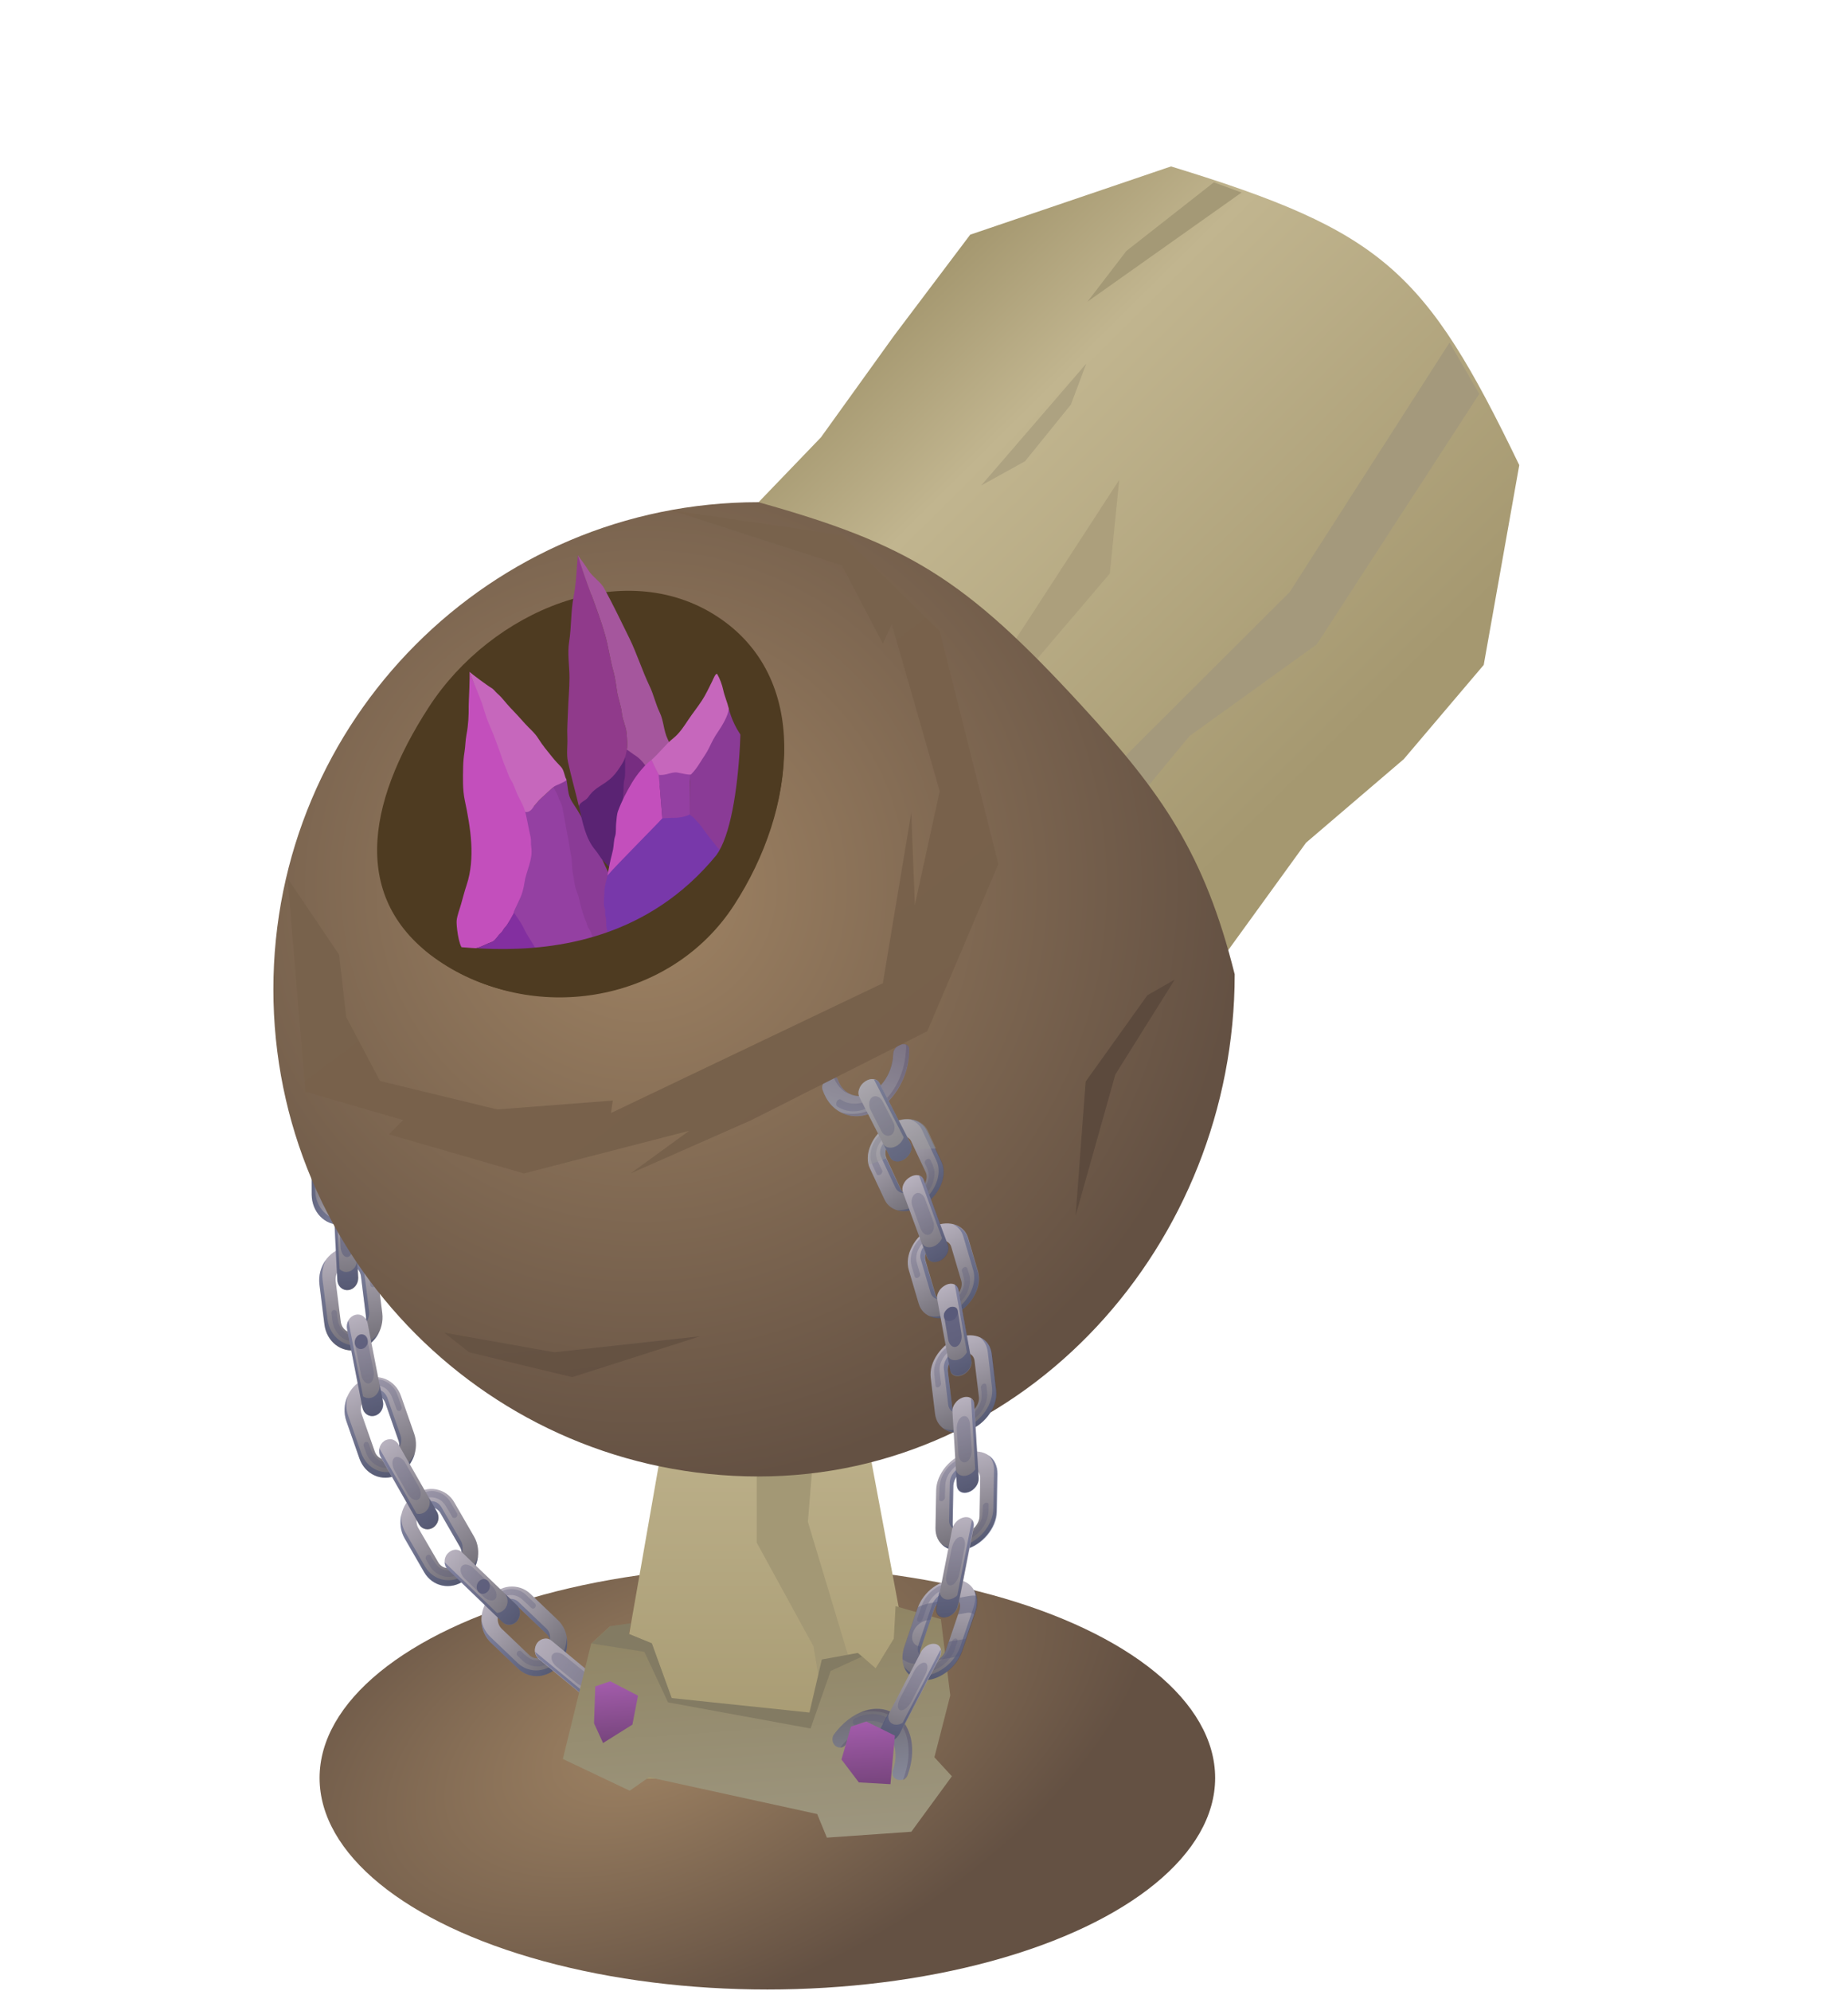 <svg width="520" height="560" viewBox="0 0 520 560" fill="none" xmlns="http://www.w3.org/2000/svg">
<ellipse cx="215.924" cy="500.016" rx="126" ry="59.5" fill="url(#paint0_radial_864_608)"/>
<path d="M127.417 217.615C127.147 216.608 125.859 216.094 124.563 216.628C123.304 217.087 122.428 218.328 122.698 219.335L122.728 219.447C123.193 221.612 122.932 223.858 121.883 225.96C119.562 230.615 114.184 232.452 109.935 230.13C108.789 229.504 107.792 228.577 107.073 227.61C106.556 226.754 105.252 226.615 104.084 227.41C102.915 228.204 102.346 229.517 102.826 230.448C102.826 230.448 102.826 230.448 102.893 230.485C104.063 232.271 105.621 233.792 107.577 234.86C114.253 238.51 122.568 235.602 126.162 228.394C127.959 224.79 128.28 221.048 127.417 217.615Z" fill="#8E8B97"/>
<path opacity="0.25" d="M122.766 219.372C123.171 221.313 123.021 223.334 122.22 225.284C122.333 225.059 122.445 224.834 122.52 224.684C123.418 222.882 123.755 219.626 123.147 217.574C122.825 217.876 122.481 218.739 122.766 219.372Z" fill="#46395B"/>
<path opacity="0.25" d="M108.138 233.734C106.318 232.739 105.059 231.477 103.807 230.029C103.477 229.658 103.118 229.174 102.893 228.765C102.706 229.14 102.609 229.852 102.863 230.373C104.032 232.159 105.659 233.716 107.614 234.785C114.29 238.434 122.605 235.527 126.199 228.319C126.386 227.943 126.573 227.568 126.656 227.231C122.889 233.58 115.623 237.825 108.138 233.734Z" fill="#46395B"/>
<path opacity="0.3" d="M125.936 223.685C125.524 223.651 125.029 223.954 124.91 224.366C124.752 224.853 124.595 225.341 124.371 225.791C122.941 228.831 120.409 230.983 117.585 231.828C117.165 231.98 116.873 232.394 116.956 232.917C117.001 233.515 117.54 233.81 118.027 233.694C121.376 232.658 124.402 230.203 126.026 226.601C126.288 226.075 126.483 225.513 126.678 224.95C126.872 224.388 126.483 223.793 125.936 223.685Z" fill="#9C8C9A"/>
<path d="M180.061 466.318C181.02 466.597 181.529 467.96 181.212 469.364C180.895 470.769 179.816 471.792 178.856 471.513C178.784 471.486 178.784 471.486 178.712 471.458C176.739 471.06 174.593 471.404 172.777 472.682C168.679 475.419 167.401 481.305 169.832 485.83C170.467 487.062 171.353 488.031 172.393 488.789C173.2 489.278 173.439 490.717 172.763 491.984C172.159 493.279 170.946 493.981 170.067 493.464C170.067 493.464 170.067 493.464 169.996 493.437C168.293 492.244 166.753 490.575 165.662 488.54C161.817 481.497 163.892 472.325 170.301 468.05C173.401 466.097 176.813 465.61 180.061 466.318Z" fill="url(#paint1_linear_864_608)"/>
<path opacity="0.25" d="M178.713 471.458C176.954 471.142 175.006 471.382 173.299 472.343C173.496 472.24 173.649 472.029 173.847 471.925C175.438 470.83 178.437 470.364 180.356 470.922C180.05 471.343 179.331 471.785 178.713 471.458Z" fill="#46395B"/>
<path opacity="0.25" d="M166.579 487.994C167.625 489.922 168.861 491.294 170.321 492.483C170.769 492.835 171.145 493.159 171.549 493.404C171.225 493.639 170.615 493.764 170.068 493.464C168.365 492.271 166.825 490.602 165.662 488.54C161.818 481.496 163.892 472.325 170.301 468.049C170.625 467.814 170.921 467.659 171.316 467.451C165.697 472.03 162.278 480.146 166.579 487.994Z" fill="#46395B"/>
<path opacity="0.3" d="M174.537 468.238C174.617 468.718 174.382 469.167 173.987 469.374C173.592 469.582 173.125 469.762 172.729 469.969C170.051 471.635 168.277 474.456 167.678 477.639C167.587 478.143 167.165 478.43 166.752 478.451C166.195 478.417 165.873 477.934 165.991 477.351C166.681 473.664 168.717 470.315 171.916 468.31C172.41 468.051 172.904 467.791 173.399 467.532C173.821 467.245 174.413 467.652 174.537 468.238Z" fill="#575878"/>
<path opacity="0.45" d="M180.061 466.318C181.02 466.597 181.529 467.96 181.212 469.364C180.895 470.769 179.816 471.792 178.856 471.513C178.784 471.486 178.784 471.486 178.712 471.458C176.739 471.06 174.593 471.404 172.777 472.682C168.679 475.419 167.401 481.305 169.832 485.83C170.467 487.062 171.353 488.031 172.393 488.789C173.2 489.278 173.439 490.717 172.763 491.984C172.159 493.279 170.946 493.981 170.067 493.464C170.067 493.464 170.067 493.464 169.996 493.437C168.293 492.244 166.753 490.575 165.662 488.54C161.817 481.497 163.892 472.325 170.301 468.05C173.401 466.097 176.813 465.61 180.061 466.318Z" fill="#BEBEBE"/>
<path d="M100.597 270.888C96.266 269.763 93.771 264.959 95.028 260.2L98.022 249.033C99.279 244.274 103.841 241.322 108.171 242.447C110.216 242.991 111.955 244.324 113.011 246.335C114.136 248.382 114.384 250.811 113.74 253.134L110.746 264.301C109.556 269.097 104.995 272.049 100.597 270.888ZM106.876 247.281C104.966 246.81 102.951 248.097 102.419 250.195L99.426 261.362C98.894 263.46 99.981 265.583 101.892 266.054C103.802 266.525 105.817 265.237 106.348 263.139L109.342 251.972C109.589 250.961 109.529 249.877 109.012 249.021C108.532 248.09 107.798 247.498 106.876 247.281Z" fill="url(#paint2_linear_864_608)"/>
<g opacity="0.35">
<path d="M107.589 262.195L110.583 251.028C110.83 250.016 110.769 248.932 110.252 248.076C109.803 247.257 109.001 246.628 108.117 246.336C106.821 246.01 105.562 246.468 104.626 247.485C105.293 247.181 106.124 247.062 106.873 247.281C107.795 247.498 108.529 248.09 109.009 249.021C109.489 249.952 109.586 250.961 109.339 251.973L106.346 263.139C106.181 263.814 105.814 264.377 105.38 264.904C106.398 264.41 107.297 263.468 107.589 262.195Z" fill="#26366F"/>
<path d="M101.905 269.98C97.574 268.855 95.078 264.051 96.336 259.292L99.329 248.125C99.853 246.214 100.917 244.598 102.205 243.391C100.228 244.603 98.67 246.523 98.019 249.033L95.025 260.2C93.768 264.959 96.263 269.763 100.594 270.888C103.186 271.54 105.868 270.808 107.868 269.035C106.137 270.096 103.95 270.525 101.905 269.98Z" fill="#26366F"/>
</g>
<path opacity="0.3" d="M108.951 245.357C110.27 245.983 111.289 247.208 111.709 248.776C111.979 249.783 111.867 250.868 111.62 251.88L111.051 254.053C111.051 254.053 110.849 254.803 110.692 255.29C110.572 255.702 110.797 256.112 111.134 256.296C111.576 256.442 112.033 256.214 112.19 255.727C112.953 252.991 113.126 252.13 113.126 252.13C113.649 250.219 113.417 248.276 112.555 246.563C111.82 245.11 110.509 244.298 109.632 243.819C109.228 243.598 108.733 243.901 108.614 244.313C108.389 244.763 108.576 245.248 108.951 245.357Z" fill="#575878"/>
<path opacity="0.3" d="M101.615 266.954C100.296 266.328 99.277 265.103 98.857 263.535C98.587 262.528 98.699 261.443 98.946 260.431L99.073 259.832C99.073 259.832 99.275 259.082 99.433 258.595C99.552 258.183 99.327 257.773 98.99 257.589C98.548 257.443 98.091 257.671 97.934 258.158C97.171 260.894 97.44 260.181 97.44 260.181C96.916 262.092 97.149 264.035 98.011 265.748C98.746 267.201 100.057 268.013 100.933 268.492C101.338 268.713 101.832 268.41 101.952 267.998C102.109 267.511 101.989 267.063 101.615 266.954Z" fill="#575878"/>
<path d="M95.647 307.832C91.152 307.382 88.087 303.031 88.73 298.128L90.218 286.711C90.861 281.808 95.033 278.26 99.528 278.71C101.655 278.918 103.573 280.062 104.847 281.809C106.151 283.669 106.781 286.019 106.445 288.415L104.957 299.832C104.284 304.623 100.075 308.246 95.647 307.832ZM98.847 283.689C96.892 283.48 95.072 285.065 94.78 287.199L93.292 298.615C93.001 300.749 94.372 302.645 96.328 302.854C98.283 303.063 100.103 301.478 100.395 299.344L101.882 287.928C102.062 286.879 101.792 285.872 101.17 285.054C100.548 284.236 99.776 283.719 98.847 283.689Z" fill="url(#paint3_linear_864_608)"/>
<g opacity="0.35">
<path d="M101.473 298.214L102.961 286.797C103.141 285.749 102.871 284.741 102.249 283.924C101.694 283.143 100.818 282.664 99.926 282.559C98.623 282.419 97.357 283.065 96.623 284.193C97.26 283.776 98.024 283.621 98.78 283.652C99.672 283.757 100.548 284.236 101.103 285.017C101.725 285.835 101.927 286.805 101.815 287.891L100.328 299.307C100.23 300.018 99.931 300.619 99.564 301.183C100.59 300.502 101.354 299.486 101.473 298.214Z" fill="#26366F"/>
<path d="M96.793 306.739C92.298 306.288 89.233 301.938 89.876 297.034L91.364 285.618C91.648 283.671 92.442 281.907 93.633 280.552C91.85 282.062 90.525 284.203 90.218 286.711L88.73 298.128C88.087 303.031 91.152 307.382 95.647 307.832C98.322 308.148 100.921 306.893 102.689 304.898C101.018 306.182 98.921 306.947 96.793 306.739Z" fill="#26366F"/>
</g>
<path opacity="0.3" d="M100.622 281.506C102.053 281.906 103.185 282.907 103.777 284.472C104.152 285.442 104.249 286.45 104.137 287.536L103.876 289.781C103.876 289.781 103.779 290.493 103.719 291.129C103.666 291.578 103.929 291.912 104.303 292.022C104.745 292.168 105.172 291.828 105.262 291.304C105.651 288.459 105.756 287.56 105.756 287.56C106.04 285.614 105.53 283.711 104.488 282.186C103.574 280.922 102.12 280.223 101.236 279.931C100.794 279.785 100.3 280.088 100.21 280.612C100.023 280.987 100.248 281.397 100.622 281.506Z" fill="#575878"/>
<path opacity="0.3" d="M96.118 303.791C94.687 303.391 93.556 302.39 92.963 300.824C92.589 299.855 92.491 298.846 92.603 297.761L92.663 297.125C92.663 297.125 92.76 296.413 92.82 295.777C92.872 295.328 92.61 294.994 92.235 294.884C91.793 294.738 91.366 295.078 91.276 295.603C90.888 298.447 91.022 297.661 91.022 297.661C90.738 299.608 91.248 301.511 92.29 303.036C93.204 304.3 94.658 304.999 95.542 305.291C95.984 305.437 96.478 305.134 96.568 304.61C96.65 304.273 96.493 303.9 96.118 303.791Z" fill="#575878"/>
<path d="M95.949 344.401C91.425 344.699 87.753 340.876 87.707 335.978L87.681 324.499C87.635 319.601 91.35 315.421 95.874 315.123C98.017 314.957 100.085 315.8 101.643 317.321C103.232 318.954 104.109 321.153 104.117 323.546L104.143 335.026C104.151 339.999 100.437 344.179 95.949 344.401ZM95.913 320.208C93.98 320.298 92.355 322.181 92.341 324.275L92.366 335.754C92.352 337.848 94.008 339.518 95.941 339.428C97.873 339.338 99.499 337.455 99.513 335.361L99.488 323.882C99.495 322.835 99.12 321.866 98.423 321.198C97.726 320.531 96.812 320.126 95.913 320.208Z" fill="url(#paint4_linear_864_608)"/>
<g opacity="0.35">
<path d="M100.494 334.082L100.469 322.603C100.476 321.556 100.101 320.587 99.404 319.919C98.708 319.252 97.861 318.884 96.895 318.93C95.584 318.977 94.445 319.884 93.779 321.048C94.385 320.52 95.052 320.215 95.846 320.172C96.812 320.127 97.659 320.494 98.356 321.162C99.053 321.829 99.428 322.798 99.421 323.845L99.446 335.325C99.454 335.998 99.289 336.672 98.99 337.273C99.881 336.518 100.48 335.317 100.494 334.082Z" fill="#26366F"/>
<path d="M96.931 343.122C92.406 343.419 88.734 339.597 88.688 334.699L88.663 323.22C88.707 321.237 89.261 319.438 90.287 317.897C88.669 319.592 87.681 321.919 87.682 324.499L87.707 335.978C87.753 340.876 91.358 344.662 95.95 344.401C98.677 344.267 101.014 342.678 102.586 340.385C101.074 342.042 99.104 343.067 96.931 343.122Z" fill="#26366F"/>
</g>
<path opacity="0.3" d="M97.389 317.766C98.827 317.979 100.138 318.791 100.91 320.169C101.427 321.025 101.66 322.107 101.653 323.154L101.668 325.36C101.668 325.36 101.638 326.109 101.684 326.706C101.669 327.08 101.998 327.452 102.343 327.449C102.822 327.52 103.219 327.068 103.204 326.582C103.249 323.74 103.181 322.843 103.181 322.843C103.188 320.936 102.468 319.11 101.142 317.811C100.085 316.66 98.549 316.299 97.628 316.082C97.148 316.011 96.789 316.387 96.699 316.912C96.714 317.398 96.977 317.732 97.389 317.766Z" fill="#575878"/>
<path opacity="0.3" d="M95.904 340.363C94.465 340.15 93.154 339.338 92.382 337.961C91.865 337.105 91.632 336.022 91.64 334.975L91.595 334.377C91.595 334.377 91.624 333.629 91.579 333.031C91.594 332.657 91.264 332.286 90.92 332.289C90.44 332.218 90.043 332.669 90.058 333.155C90.014 335.998 90.044 335.25 90.044 335.25C90.037 337.157 90.757 338.983 92.083 340.281C93.14 341.432 94.675 341.794 95.597 342.011C96.076 342.082 96.436 341.705 96.526 341.181C96.541 340.807 96.211 340.436 95.904 340.363Z" fill="#575878"/>
<path d="M100.506 379.663C96.026 380.558 91.883 377.338 91.282 372.519L89.871 361.238C89.27 356.419 92.453 351.757 96.933 350.862C99.053 350.396 101.203 350.903 102.941 352.235C104.747 353.604 105.871 355.652 106.157 358.005L107.568 369.287C108.168 374.106 104.986 378.768 100.506 379.663ZM97.563 355.792C95.585 356.145 94.23 358.174 94.455 360.304L95.867 371.586C96.092 373.715 97.898 375.084 99.876 374.732C101.853 374.38 103.209 372.35 102.983 370.221L101.572 358.939C101.407 357.893 100.927 356.962 100.155 356.445C99.421 355.852 98.499 355.635 97.563 355.792Z" fill="url(#paint5_linear_864_608)"/>
<g opacity="0.35">
<path d="M103.867 368.792L102.455 357.511C102.29 356.465 101.81 355.534 101.039 355.017C100.304 354.424 99.383 354.207 98.409 354.439C97.091 354.674 96.049 355.729 95.585 357.004C96.125 356.439 96.761 356.023 97.525 355.867C98.462 355.71 99.383 355.927 100.155 356.444C100.889 357.037 101.474 357.93 101.572 358.939L102.983 370.22C103.058 370.93 102.998 371.566 102.766 372.204C103.56 371.3 103.987 370.1 103.867 368.792Z" fill="#26366F"/>
<path d="M101.389 378.235C96.91 379.13 92.766 375.91 92.165 371.091L90.754 359.81C90.521 357.867 90.873 355.957 91.697 354.306C90.311 356.224 89.593 358.697 89.908 361.163L91.319 372.444C91.92 377.263 96.064 380.483 100.543 379.588C103.218 379.043 105.427 377.193 106.663 374.716C105.315 376.559 103.472 377.845 101.389 378.235Z" fill="#26366F"/>
</g>
<path opacity="0.3" d="M98.769 353.203C100.252 353.154 101.638 353.816 102.658 355.042C103.28 355.859 103.654 356.829 103.752 357.837L104.045 360.004C104.045 360.004 104.12 360.714 104.165 361.312C104.217 361.723 104.517 361.982 104.929 362.016C105.379 361.975 105.776 361.523 105.693 361C105.393 358.161 105.288 357.339 105.288 357.339C105.055 355.397 104.051 353.797 102.649 352.649C101.413 351.686 99.87 351.511 98.873 351.444C98.424 351.485 98.064 351.862 98.079 352.348C98.057 352.909 98.424 353.205 98.769 353.203Z" fill="#575878"/>
<path opacity="0.3" d="M100.011 375.665C98.527 375.715 97.141 375.052 96.122 373.827C95.5 373.009 95.125 372.04 95.028 371.031L94.915 370.396C94.915 370.396 94.84 369.686 94.795 369.088C94.742 368.677 94.443 368.418 94.031 368.384C93.581 368.425 93.184 368.877 93.267 369.399C93.567 372.239 93.529 371.454 93.529 371.454C93.762 373.396 94.766 374.996 96.168 376.144C97.404 377.107 98.947 377.282 99.944 377.349C100.393 377.308 100.753 376.931 100.738 376.445C100.722 375.959 100.355 375.663 100.011 375.665Z" fill="#575878"/>
<path d="M111.714 414.836C107.467 416.814 102.762 414.72 101.15 410.208L97.469 399.692C95.857 395.18 98.028 389.966 102.276 387.988C104.276 387.074 106.516 387.057 108.449 387.827C110.517 388.67 112.068 390.378 112.84 392.616L116.521 403.131C118.133 407.643 115.924 412.933 111.714 414.836ZM103.85 392.574C101.992 393.374 101.072 395.737 101.754 397.639L105.435 408.155C106.08 410.131 108.215 411.012 110.005 410.175C111.863 409.375 112.784 407.012 112.101 405.111L108.42 394.595C108.046 393.626 107.386 392.883 106.54 392.516C105.693 392.149 104.726 392.194 103.85 392.574Z" fill="url(#paint6_linear_864_608)"/>
<g opacity="0.35">
<path d="M112.677 403.61L108.996 393.094C108.621 392.125 107.962 391.382 107.115 391.015C106.269 390.648 105.302 390.693 104.426 391.074C103.197 391.644 102.321 392.885 102.164 394.232C102.569 393.594 103.145 392.953 103.917 392.611C104.793 392.23 105.76 392.185 106.606 392.552C107.52 392.956 108.18 393.699 108.487 394.631L112.168 405.147C112.386 405.743 112.461 406.453 112.296 407.128C112.925 406.038 113.112 404.803 112.677 403.61Z" fill="#26366F"/>
<path d="M112.223 413.298C107.976 415.276 103.271 413.182 101.659 408.67L97.978 398.154C97.325 396.365 97.332 394.458 97.819 392.622C96.838 394.761 96.666 397.342 97.469 399.692L101.15 410.207C102.762 414.719 107.467 416.813 111.714 414.835C114.276 413.656 116.021 411.361 116.747 408.7C115.773 410.652 114.223 412.385 112.223 413.298Z" fill="#26366F"/>
</g>
<path opacity="0.3" d="M104.479 389.765C105.872 389.38 107.446 389.667 108.682 390.629C109.416 391.222 110.001 392.114 110.376 393.084L111.155 395.134C111.155 395.134 111.403 395.843 111.59 396.327C111.748 396.7 112.085 396.884 112.467 396.806C112.886 396.654 113.148 396.128 113.028 395.68C112.099 393.07 111.821 392.25 111.821 392.25C111.169 390.46 109.948 389.123 108.254 388.389C106.868 387.727 105.31 387.926 104.336 388.158C103.849 388.274 103.587 388.8 103.707 389.248C103.76 389.659 104.164 389.88 104.479 389.765Z" fill="#575878"/>
<path opacity="0.3" d="M110.312 411.108C108.919 411.493 107.346 411.206 106.109 410.244C105.375 409.651 104.79 408.758 104.415 407.789L104.198 407.193C104.198 407.193 103.951 406.484 103.763 405.999C103.606 405.627 103.269 405.442 102.887 405.52C102.467 405.673 102.205 406.199 102.325 406.646C103.255 409.257 103.007 408.548 103.007 408.548C103.659 410.338 104.881 411.674 106.574 412.409C107.96 413.071 109.519 412.872 110.492 412.639C110.979 412.523 111.241 411.998 111.121 411.55C111.099 411.251 110.694 411.03 110.312 411.108Z" fill="#575878"/>
<path d="M130.654 444.488C126.789 447.248 121.732 446.204 119.378 442.147L113.9 432.655C111.546 428.598 112.766 423.054 116.631 420.294C118.473 419.008 120.631 418.467 122.751 418.862C124.939 419.293 126.782 420.587 127.906 422.635L133.385 432.127C135.738 436.184 134.451 441.691 130.654 444.488ZM118.947 424.426C117.246 425.599 116.7 428.071 117.734 429.783L123.281 439.311C124.278 441.098 126.533 441.567 128.165 440.357C129.866 439.185 130.412 436.712 129.378 435L123.899 425.509C123.382 424.653 122.58 424.023 121.621 423.881C120.7 423.664 119.763 423.821 118.947 424.426Z" fill="url(#paint7_linear_864_608)"/>
<g opacity="0.35">
<path d="M129.685 433.352L124.206 423.861C123.689 423.005 122.887 422.375 121.928 422.233C121.006 422.016 120.1 422.285 119.216 422.853C118.048 423.648 117.441 425.036 117.524 426.419C117.793 425.706 118.303 425.029 118.977 424.538C119.793 423.933 120.73 423.776 121.689 423.918C122.61 424.135 123.449 424.689 123.966 425.545L129.445 435.037C129.768 435.595 129.947 436.267 129.955 436.94C130.314 435.703 130.299 434.357 129.685 433.352Z" fill="#26366F"/>
<path d="M130.856 442.878C126.991 445.638 121.934 444.594 119.581 440.537L114.102 431.045C113.135 429.37 112.76 427.541 112.969 425.744C112.393 428.104 112.603 430.608 113.863 432.73L119.341 442.221C121.695 446.279 126.752 447.323 130.617 444.563C132.924 442.862 134.301 440.271 134.48 437.502C133.949 439.601 132.736 441.517 130.856 442.878Z" fill="#26366F"/>
</g>
<path opacity="0.3" d="M119.059 421.621C120.429 420.937 121.98 420.925 123.366 421.587C124.28 421.991 124.94 422.733 125.457 423.589L126.589 425.45C126.589 425.45 126.978 426.045 127.233 426.567C127.391 426.939 127.87 427.01 128.222 426.821C128.679 426.593 128.806 425.993 128.581 425.584C127.195 423.202 126.775 422.495 126.775 422.495C125.876 420.856 124.332 419.822 122.557 419.424C121.088 419.099 119.553 419.598 118.571 420.017C118.114 420.245 117.957 420.732 118.145 421.217C118.37 421.626 118.744 421.735 119.059 421.621Z" fill="#575878"/>
<path opacity="0.3" d="M128.615 441.176C127.245 441.86 125.694 441.872 124.308 441.21C123.394 440.806 122.734 440.063 122.217 439.207L121.857 438.724C121.857 438.724 121.468 438.129 121.213 437.607C121.055 437.235 120.576 437.164 120.224 437.354C119.767 437.582 119.64 438.181 119.865 438.59C121.251 440.973 120.899 440.302 120.899 440.302C121.798 441.94 123.342 442.975 125.117 443.372C126.586 443.697 128.121 443.199 129.103 442.78C129.56 442.552 129.717 442.065 129.529 441.58C129.41 441.132 128.967 440.986 128.615 441.176Z" fill="#575878"/>
<path d="M157.442 468.207C154.364 471.971 149.142 472.461 145.823 469.308L138.09 461.928C134.77 458.776 134.581 453.131 137.659 449.368C139.142 447.599 141.082 446.462 143.262 446.22C145.51 446.015 147.652 446.709 149.279 448.266L157.012 455.646C160.331 458.799 160.52 464.443 157.442 468.207ZM141.009 452.632C139.668 454.288 139.744 456.718 141.205 458.09L148.938 465.47C150.4 466.842 152.647 466.637 153.988 464.981C155.328 463.325 155.253 460.895 153.791 459.523L146.058 452.143C145.361 451.476 144.41 451.147 143.406 451.267C142.507 451.349 141.661 451.842 141.009 452.632Z" fill="url(#paint8_linear_864_608)"/>
<g opacity="0.35">
<path d="M153.648 457.916L145.915 450.536C145.218 449.869 144.267 449.54 143.263 449.66C142.364 449.742 141.413 450.273 140.798 450.988C139.892 452.117 139.698 453.539 139.99 454.846C140.058 454.023 140.365 453.235 140.941 452.595C141.593 451.804 142.439 451.312 143.406 451.267C144.409 451.146 145.294 451.439 146.058 452.143L153.791 459.523C154.256 459.968 154.578 460.526 154.758 461.198C154.945 459.963 154.547 458.694 153.648 457.916Z" fill="#26366F"/>
<path d="M157.299 466.6C154.221 470.363 148.999 470.853 145.68 467.701L137.947 460.321C136.62 459.023 135.788 457.422 135.481 455.629C135.489 458.022 136.396 460.333 138.089 461.928L145.823 469.308C149.142 472.46 154.364 471.97 157.442 468.207C159.254 465.949 159.92 463.064 159.44 460.413C159.493 462.544 158.714 464.794 157.299 466.6Z" fill="#26366F"/>
</g>
<path opacity="0.3" d="M140.394 449.907C141.502 448.888 143.038 448.39 144.544 448.64C145.503 448.782 146.379 449.261 147.076 449.929L148.605 451.338C148.605 451.338 149.069 451.783 149.467 452.191C149.766 452.45 150.178 452.484 150.5 452.183C150.86 451.806 150.882 451.245 150.515 450.949C148.589 449.131 148.027 448.538 148.027 448.538C146.701 447.239 144.963 446.767 143.165 446.931C141.644 447.055 140.228 448.001 139.479 448.643C139.09 448.907 139.03 449.544 139.36 449.915C139.697 450.099 140.177 450.17 140.394 449.907Z" fill="#575878"/>
<path opacity="0.3" d="M154.685 465.649C153.576 466.667 152.04 467.165 150.535 466.916C149.576 466.774 148.699 466.294 148.002 465.627L147.567 465.294C147.567 465.294 147.103 464.849 146.706 464.44C146.406 464.181 145.994 464.147 145.672 464.449C145.312 464.825 145.29 465.387 145.657 465.683C147.583 467.5 147.051 467.018 147.051 467.018C148.377 468.316 150.116 468.788 151.913 468.625C153.434 468.5 154.85 467.554 155.599 466.913C155.988 466.648 156.048 466.012 155.718 465.641C155.419 465.381 154.902 465.385 154.685 465.649Z" fill="#575878"/>
<path d="M104.481 254.665C102.915 254.191 102.053 252.478 102.569 250.754L109.134 228.64C109.65 226.916 111.276 225.894 112.841 226.367C113.591 226.586 114.19 227.105 114.505 227.85C114.857 228.52 114.925 229.417 114.685 230.242L108.256 252.429C107.739 254.153 106.047 255.139 104.481 254.665Z" fill="url(#paint9_linear_864_608)"/>
<path opacity="0.3" d="M107.385 245.743C106.501 245.45 106.081 243.883 106.598 242.159L108.828 234.588C109.345 232.864 110.491 231.771 111.412 231.988C111.854 232.134 112.214 232.617 112.326 233.252C112.439 233.887 112.439 234.747 112.2 235.571L109.969 243.142C109.52 244.903 108.374 245.997 107.385 245.743Z" fill="#575878"/>
<path opacity="0.35" d="M106.022 249.679C105.205 249.424 104.576 248.793 104.261 248.048L110.549 226.834C109.912 227.25 109.44 227.852 109.201 228.677L104.111 245.768L102.951 249.816L102.636 250.791C102.12 252.515 102.982 254.228 104.548 254.702C106.113 255.175 107.739 254.153 108.255 252.429L109.73 247.407C109.213 249.131 107.52 250.116 106.022 249.679Z" fill="#26366F"/>
<path d="M97.68 289.644C96.107 289.357 95.103 287.757 95.484 285.96L100.071 263.338C100.415 261.615 101.943 260.444 103.584 260.768C104.37 260.911 105.007 261.355 105.427 262.062C105.779 262.732 105.952 263.591 105.78 264.452L101.193 287.074C100.849 288.796 99.254 289.931 97.68 289.644Z" fill="url(#paint10_linear_864_608)"/>
<path opacity="0.3" d="M99.768 280.466C98.809 280.324 98.322 278.72 98.666 276.997L100.214 269.245C100.559 267.522 101.607 266.28 102.566 266.422C103.046 266.493 103.405 266.976 103.623 267.573C103.84 268.169 103.84 269.029 103.668 269.89L102.119 277.643C101.805 279.478 100.757 280.72 99.768 280.466Z" fill="#575878"/>
<path opacity="0.35" d="M98.743 284.587C97.888 284.407 97.289 283.888 96.869 283.181L101.246 261.496C100.677 261.95 100.235 262.664 100.1 263.45L96.546 280.903L95.694 285.023L95.447 286.034C95.102 287.757 96.069 289.432 97.643 289.719C99.216 290.006 100.811 288.871 101.155 287.148L102.188 281.98C101.844 283.703 100.316 284.874 98.743 284.587Z" fill="#26366F"/>
<path d="M103.04 272.7C102.516 273.751 101.43 274.208 100.62 273.766C99.811 273.324 99.549 272.129 100.073 271.078C100.597 270.027 101.683 269.57 102.492 270.012C103.302 270.454 103.527 271.724 103.04 272.7Z" fill="#575878"/>
<path d="M95.847 327.051C94.229 327.026 92.977 325.578 93.044 323.894L94.094 300.964C94.199 299.206 95.599 297.774 97.15 297.762C97.944 297.718 98.686 298.124 99.181 298.681C99.675 299.238 99.953 300.058 99.953 300.918L98.903 323.848C98.865 325.643 97.502 327 95.847 327.051Z" fill="url(#paint11_linear_864_608)"/>
<path opacity="0.3" d="M96.564 317.697C95.598 317.742 94.863 316.289 94.968 314.531L95.347 306.713C95.452 304.955 96.336 303.527 97.264 303.557C97.781 303.553 98.216 303.886 98.433 304.482C98.756 305.041 98.861 305.863 98.861 306.723L98.481 314.541C98.377 316.299 97.53 317.652 96.564 317.697Z" fill="#575878"/>
<path opacity="0.35" d="M96.124 321.851C95.262 321.858 94.52 321.452 93.996 320.783L95.009 298.788C94.469 299.354 94.162 300.141 94.133 300.889L93.291 318.583L93.09 322.772L93.015 323.782C92.911 325.541 94.162 326.989 95.818 326.939C97.436 326.963 98.836 325.531 98.873 323.736L99.149 318.536C99.075 320.407 97.779 321.8 96.124 321.851Z" fill="#26366F"/>
<path d="M98.006 362.818C96.381 362.981 95.017 361.758 94.949 360.001L93.79 337.2C93.722 335.444 94.92 333.901 96.546 333.739C97.377 333.62 98.089 333.913 98.688 334.432C99.22 334.914 99.603 335.696 99.67 336.593L100.83 359.393C100.83 361.113 99.632 362.656 98.006 362.818Z" fill="url(#paint12_linear_864_608)"/>
<path opacity="0.5" d="M97.757 353.509C96.753 353.629 95.876 352.29 95.808 350.533L95.432 342.684C95.364 340.927 96.045 339.388 97.012 339.343C97.461 339.302 98.001 339.597 98.323 340.156C98.645 340.714 98.892 341.422 98.96 342.319L99.337 350.169C99.405 351.926 98.723 353.464 97.757 353.509Z" fill="#575878"/>
<path opacity="0.35" d="M97.728 357.698C96.896 357.816 96.117 357.486 95.555 356.892L94.426 335.064C93.954 335.666 93.714 336.49 93.752 337.275L94.603 354.843L94.851 358.992L94.882 359.964C94.95 361.721 96.381 362.981 97.939 362.781C99.565 362.619 100.8 361.001 100.695 359.32L100.454 354.124C100.589 355.918 99.353 357.535 97.728 357.698Z" fill="#26366F"/>
<path d="M105.454 398.133C103.851 398.594 102.308 397.56 101.963 395.842L97.642 373.703C97.297 371.985 98.33 370.257 99.933 369.796C100.735 369.565 101.521 369.708 102.158 370.152C102.795 370.596 103.252 371.228 103.425 372.086L107.746 394.226C108.053 396.018 107.02 397.747 105.454 398.133Z" fill="url(#paint13_linear_864_608)"/>
<path opacity="0.3" d="M103.887 389.059C102.913 389.291 101.856 388.14 101.579 386.46L100.056 378.843C99.711 377.126 100.22 375.589 101.231 375.282C101.718 375.166 102.227 375.349 102.655 375.869C103.119 376.314 103.434 377.059 103.607 377.918L105.129 385.534C105.407 387.215 104.86 388.827 103.887 389.059Z" fill="#575878"/>
<path opacity="0.35" d="M104.449 393.093C103.648 393.324 102.794 393.144 102.157 392.7L98.008 371.419C97.671 372.095 97.537 372.881 97.642 373.703L101.025 390.839L101.828 394.909L102.03 395.879C102.375 397.597 103.919 398.631 105.522 398.17C107.125 397.709 108.158 395.98 107.813 394.263L106.808 389.223C107.048 390.979 106.015 392.707 104.449 393.093Z" fill="#26366F"/>
<path opacity="0.8" d="M103.284 378.22C102.76 379.271 101.607 379.691 100.73 379.212C99.853 378.733 99.523 377.501 100.047 376.45C100.572 375.399 101.725 374.979 102.602 375.458C103.441 376.012 103.771 377.243 103.284 378.22Z" fill="#575878"/>
<path d="M121.944 429.599C120.529 430.545 118.753 430.148 117.914 428.734L107.061 409.712C106.259 408.222 106.715 406.274 108.064 405.291C108.738 404.8 109.569 404.681 110.288 404.788C110.97 404.969 111.674 405.45 112.094 406.157L122.947 425.179C123.854 426.63 123.397 428.578 121.944 429.599Z" fill="url(#paint14_linear_864_608)"/>
<path opacity="0.3" d="M117.747 421.668C116.931 422.272 115.582 421.535 114.743 420.121L111.04 413.606C110.238 412.117 110.2 410.472 111.084 409.904C111.473 409.639 112.058 409.672 112.597 409.967C113.137 410.262 113.736 410.781 114.118 411.563L117.821 418.077C118.593 419.455 118.631 421.1 117.747 421.668Z" fill="#575878"/>
<path opacity="0.35" d="M119.568 425.243C118.789 425.772 117.958 425.891 117.208 425.673L106.775 407.358C106.641 408.144 106.746 408.966 107.098 409.636L115.47 424.34L117.434 427.802L117.883 428.621C118.685 430.111 120.498 430.433 121.914 429.487C123.33 428.541 123.719 426.556 122.917 425.067L120.436 420.749C121.373 422.312 120.916 424.26 119.568 425.243Z" fill="#26366F"/>
<path d="M145.564 455.887C144.478 457.205 142.575 457.407 141.451 456.219L126.022 441.384C124.861 440.271 124.77 438.215 125.924 436.935C126.501 436.295 127.205 435.915 127.931 435.835C128.658 435.754 129.475 436.009 130.037 436.603L145.466 451.438C146.56 452.514 146.65 454.57 145.564 455.887Z" fill="url(#paint15_linear_864_608)"/>
<path opacity="0.3" d="M139.405 449.654C138.753 450.444 137.247 450.194 136.086 449.082L130.81 444.001C129.649 442.888 129.229 441.321 129.918 440.455C130.277 440.079 130.802 439.888 131.416 440.032C132.031 440.177 132.742 440.47 133.304 441.064L138.58 446.145C139.674 447.221 140.056 448.863 139.405 449.654Z" fill="#575878"/>
<path opacity="0.35" d="M142.012 452.513C141.398 453.228 140.627 453.571 139.833 453.614L125.071 439.335C125.108 440.12 125.423 440.865 125.955 441.347L137.832 452.808L140.687 455.515L141.384 456.182C142.546 457.295 144.411 457.168 145.497 455.851C146.583 454.533 146.56 452.514 145.398 451.402L141.914 448.064C143.075 449.176 143.166 451.232 142.012 452.513Z" fill="#26366F"/>
<path opacity="0.8" d="M137.613 447.051C137.089 448.102 135.935 448.522 135.059 448.043C134.182 447.564 133.852 446.332 134.376 445.281C134.9 444.23 136.054 443.81 136.93 444.289C137.807 444.768 138.1 446.075 137.613 447.051Z" fill="#575878"/>
<path d="M172.121 479.384C171.065 480.813 169.297 481.089 167.993 480.089L151.583 466.533C150.317 465.459 150.151 463.553 151.14 462.087C151.649 461.41 152.391 460.956 153.117 460.875C153.881 460.719 154.631 460.938 155.23 461.457L171.64 475.013C172.981 475.937 173.177 477.954 172.121 479.384Z" fill="url(#paint16_linear_864_608)"/>
<path opacity="0.45" d="M172.121 479.384C171.065 480.813 169.297 481.089 167.993 480.089L151.583 466.533C150.317 465.459 150.151 463.553 151.14 462.087C151.649 461.41 152.391 460.956 153.117 460.875C153.881 460.719 154.631 460.938 155.23 461.457L171.64 475.013C172.981 475.937 173.177 477.954 172.121 479.384Z" fill="#AEA8B4"/>
<path opacity="0.3" d="M165.631 473.64C165.01 474.542 163.466 474.367 162.268 473.33L156.595 468.7C155.329 467.626 154.804 466.097 155.456 465.307C155.748 464.893 156.272 464.702 156.924 464.772C157.508 464.804 158.22 465.098 158.887 465.653L164.559 470.283C165.691 471.283 166.215 472.812 165.631 473.64Z" fill="#575878"/>
<path opacity="0.35" d="M168.419 476.309C167.872 477.061 167.13 477.516 166.336 477.56L150.593 464.559C150.736 465.306 151.051 466.051 151.62 466.458L164.328 476.94L167.296 479.422L168.03 480.014C169.296 481.089 171.102 480.738 172.158 479.308C173.214 477.879 172.981 475.937 171.714 474.862L168.013 471.788C169.242 472.937 169.475 474.88 168.419 476.309Z" fill="#26366F"/>
<path d="M197.2 344.37C197.618 341.977 199.696 340.232 202.125 340.232H227.774C230.18 340.232 232.245 341.946 232.689 344.31L260.814 494.31C261.391 497.388 259.03 500.232 255.899 500.232H175.875C172.769 500.232 170.414 497.43 170.95 494.37L197.2 344.37Z" fill="url(#paint17_linear_864_608)"/>
<path d="M232.124 369.516L212.924 373.901V433.824L228.924 463.055L235.324 502.516L244.924 486.439L227.324 427.978L232.124 369.516Z" fill="#A39875"/>
<path d="M329.5 46.805C389.261 65.085 401.017 75.97 427.5 130.805L417.5 187L395 213.5L367.5 237L285.136 350.635L134 223.816L231 123L251.5 94.5L273 66L329.5 46.805Z" fill="url(#paint18_linear_864_608)"/>
<path d="M407.88 96.344L416.246 110.781L370.522 181.214L334.685 207.022L299.052 250.141L303.331 225.925L362.929 166.467L407.88 96.344Z" fill="#A4997C"/>
<path d="M247.148 218.66L247.148 218.659L247.147 218.66L247.148 218.66L255.908 233.186L282.945 195.716L312.289 161.298L314.928 134.974L281.753 185.986L247.148 218.66Z" fill="#AC9F7C"/>
<path d="M341.555 51.281L349.36 54.147L306 84.839L316.956 70.564L341.555 51.281Z" fill="#A49976"/>
<path d="M305.656 102.268L301.335 113.782L288.431 129.718L276.077 136.547L305.656 102.268Z" fill="#ADA281"/>
<path d="M158.375 494.682L166.338 462.251L171.677 457.324L183.386 462.197L189.02 477.74L227.958 481.848L231.453 466.804L241.556 464.959L246.397 469.174L251.499 460.849L251.997 451.707L264.757 455.368L267.394 476.813L262.926 494.201L267.847 499.549L256.433 515.146L232.676 516.807L229.939 510.168L182.606 499.818L177.188 503.612L158.375 494.682Z" fill="url(#paint19_linear_864_608)"/>
<path d="M181.315 464.552L166.442 462.205L171.757 457.318L177.424 456.517L176.924 459.517L183.41 462.148L189.013 477.559L227.768 481.622L231.251 466.704L241.306 464.872L242.511 465.917L233.738 469.917L228.082 486.116L187.966 478.761L181.315 464.552Z" fill="#837B63"/>
<path d="M347.424 274.017C347.424 349.68 288.811 415.232 213.424 415.232C138.037 415.232 76.924 353.895 76.924 278.232C76.924 202.569 138.037 141.232 213.424 141.232C255.424 153.017 271.363 162.517 304.424 198.517C326.924 223.017 338.924 240.017 347.424 274.017Z" fill="url(#paint20_radial_864_608)"/>
<path d="M206.653 253.707C188.946 280.974 150.808 288.009 124.535 270.947C98.261 253.885 102.976 226.107 120.683 198.84C138.39 171.573 175.444 156.258 201.717 173.32C227.99 190.382 224.36 226.44 206.653 253.707Z" fill="#4E3B21"/>
<path d="M231.408 306.354C231.101 305.371 231.788 303.89 233.005 303.184C234.158 302.454 235.422 302.634 235.729 303.616L235.763 303.726C236.507 305.739 237.825 307.193 239.646 307.87C243.681 309.369 248.543 306.157 250.492 300.801C251.018 299.356 251.284 297.815 251.327 296.479C251.276 295.399 252.162 294.184 253.416 293.782C254.671 293.379 255.746 293.875 255.861 294.979C255.861 294.979 255.861 294.979 255.83 295.064C255.868 297.395 255.489 299.859 254.591 302.324C251.528 310.74 243.978 315.655 237.731 313.335C234.608 312.175 232.497 309.653 231.408 306.354Z" fill="url(#paint21_linear_864_608)"/>
<path opacity="0.45" d="M231.408 306.354C231.101 305.371 231.788 303.89 233.005 303.184C234.158 302.454 235.422 302.634 235.729 303.616L235.763 303.726C236.507 305.739 237.825 307.193 239.646 307.87C243.681 309.369 248.543 306.157 250.492 300.801C251.018 299.356 251.284 297.815 251.327 296.479C251.276 295.399 252.162 294.184 253.416 293.782C254.671 293.379 255.746 293.875 255.861 294.979C255.861 294.979 255.861 294.979 255.83 295.064C255.868 297.395 255.489 299.859 254.591 302.324C251.528 310.74 243.978 315.655 237.731 313.335C234.608 312.175 232.497 309.653 231.408 306.354Z" fill="#BEBED0"/>
<path opacity="0.25" d="M235.698 303.701C236.374 305.496 237.496 306.878 239.061 307.652C238.866 307.58 238.671 307.507 238.541 307.459C236.979 306.879 235.101 304.734 234.517 302.684C234.874 302.719 235.589 302.985 235.698 303.701Z" fill="#46395B"/>
<path opacity="0.25" d="M253.615 301.962C254.451 299.667 254.741 297.652 254.932 295.503C254.988 294.945 255.009 294.277 254.968 293.78C255.294 293.901 255.721 294.349 255.796 294.956C255.834 297.286 255.423 299.835 254.526 302.301C251.463 310.716 243.913 315.631 237.666 313.311C237.341 313.19 237.016 313.069 236.786 312.888C242.729 314.42 250.181 311.398 253.615 301.962Z" fill="#46395B"/>
<path opacity="0.3" d="M235.536 309.624C235.821 309.247 236.27 309.028 236.63 309.258C236.989 309.488 237.349 309.718 237.739 309.863C240.311 310.915 243.244 310.364 245.737 308.588C246.121 308.345 246.543 308.405 246.744 308.866C247.011 309.351 246.763 310.031 246.348 310.359C243.375 312.439 239.928 313.185 236.931 311.879C236.476 311.71 236.051 311.456 235.627 311.202C235.202 310.947 235.19 310.171 235.536 309.624Z" fill="#575878"/>
<path d="M234.615 487.84C233.956 488.833 234.166 490.241 235.073 490.999C235.98 491.757 237.337 491.61 237.996 490.618C238.042 490.539 238.042 490.539 238.088 490.46C239.524 488.545 241.443 487.028 243.521 486.46C248.144 485.071 251.903 488.29 251.992 493.576C252.039 494.992 251.758 496.425 251.254 497.832C250.818 498.851 251.284 500.092 252.422 500.455C253.514 500.897 254.832 500.407 255.315 499.309C255.315 499.309 255.315 499.309 255.361 499.23C256.209 496.962 256.704 494.483 256.662 492.108C256.572 483.831 250.646 478.885 243.419 481.06C239.976 482.196 236.953 484.652 234.615 487.84Z" fill="url(#paint22_linear_864_608)"/>
<path opacity="0.25" d="M238.042 490.539C239.34 488.862 241.048 487.432 242.892 486.723C242.682 486.811 242.459 486.784 242.249 486.871C240.439 487.387 237.765 489.518 236.447 491.503C236.938 491.478 237.732 491.207 238.042 490.539Z" fill="#46395B"/>
<path opacity="0.25" d="M255.658 492.467C255.7 494.842 255.306 496.741 254.668 498.921C254.462 499.545 254.303 500.09 254.085 500.599C254.458 500.503 255.017 500.091 255.327 499.423C256.175 497.156 256.67 494.677 256.674 492.223C256.584 483.946 250.658 478.999 243.432 481.174C243.058 481.27 242.743 481.401 242.323 481.576C249.029 480.157 255.572 483.231 255.658 492.467Z" fill="#46395B"/>
<path opacity="0.3" d="M240.031 484.685C240.187 485.099 240.586 485.232 241.006 485.057C241.426 484.882 241.892 484.628 242.312 484.452C245.276 483.456 248.031 484.042 249.988 485.858C250.295 486.149 250.773 486.009 251.122 485.685C251.563 485.202 251.605 484.586 251.239 484.26C248.975 482.153 245.763 481.399 242.215 482.579C241.69 482.798 241.165 483.016 240.64 483.235C240.115 483.454 239.863 484.157 240.031 484.685Z" fill="#575878"/>
<path d="M248.887 337.348L244.792 328.622C243.919 326.816 243.965 324.526 244.958 322.195C245.884 319.927 247.58 317.972 249.665 316.59C254.08 313.689 259.093 314.351 260.818 318.077L264.913 326.803C266.639 330.529 264.457 335.935 260.041 338.835C255.625 341.736 250.613 341.074 248.887 337.348ZM249.429 322.801C249.01 323.846 248.996 324.795 249.342 325.596L253.437 334.322C254.174 335.975 256.386 336.252 258.337 334.995C260.287 333.738 261.235 331.357 260.498 329.704L256.403 320.978C255.666 319.325 253.453 319.048 251.503 320.305C250.561 320.902 249.781 321.817 249.429 322.801Z" fill="url(#paint23_linear_864_608)"/>
<g opacity="0.35">
<path d="M251.992 334.079L247.897 325.353C247.551 324.552 247.52 323.552 247.984 322.557C248.381 321.625 249.162 320.71 250.058 320.062C251.381 319.203 252.732 319.066 253.797 319.571C253.075 319.588 252.198 319.844 251.436 320.368C250.495 320.965 249.781 321.818 249.362 322.863C248.944 323.909 248.93 324.858 249.275 325.659L253.37 334.385C253.601 334.919 254.033 335.265 254.531 335.549C253.426 335.55 252.474 335.033 251.992 334.079Z" fill="#26366F"/>
<path d="M258.663 338.529C263.079 335.629 265.261 330.223 263.535 326.497L259.441 317.771C258.728 316.283 257.478 315.295 256.03 314.773C258.197 314.999 259.988 316.044 260.886 318.015L264.981 326.74C266.707 330.467 264.524 335.872 260.109 338.773C257.464 340.491 254.604 341.004 252.365 340.283C254.261 340.481 256.579 339.911 258.663 338.529Z" fill="#26366F"/>
</g>
<path opacity="0.3" d="M249.174 319.482C247.854 320.619 246.898 322.165 246.597 323.756C246.404 324.779 246.615 325.705 246.961 326.506L247.744 328.211C247.744 328.211 248.02 328.796 248.226 329.165C248.387 329.483 248.188 329.949 247.853 330.262C247.405 330.586 246.909 330.581 246.702 330.212C245.668 328.087 245.413 327.388 245.413 327.388C244.7 325.9 244.774 324.053 245.522 322.138C246.161 320.512 247.457 319.21 248.329 318.397C248.732 318.022 249.273 318.078 249.434 318.396C249.641 318.765 249.555 319.22 249.174 319.482Z" fill="#575878"/>
<path opacity="0.3" d="M258.704 335.683C260.024 334.545 260.979 332.999 261.28 331.408C261.474 330.385 261.262 329.459 260.917 328.658L260.732 328.175C260.732 328.175 260.456 327.59 260.249 327.221C260.088 326.902 260.287 326.436 260.622 326.124C261.07 325.799 261.567 325.805 261.773 326.174C262.808 328.299 262.464 327.776 262.464 327.776C263.177 329.264 263.104 331.111 262.355 333.027C261.716 334.652 260.42 335.954 259.548 336.767C259.146 337.143 258.604 337.086 258.443 336.768C258.237 336.399 258.323 335.944 258.704 335.683Z" fill="#575878"/>
<path opacity="0.45" d="M249.686 316.476C247.601 317.858 245.906 319.813 244.98 322.081C244.163 324.059 243.978 325.917 244.489 327.593C245.973 327.053 247.703 326.375 249.479 325.749L249.409 325.533C249.063 324.732 249.031 323.732 249.496 322.738C249.893 321.806 250.674 320.89 251.57 320.242C253.52 318.985 255.733 319.262 256.47 320.915L257.689 323.522C259.513 323.226 261.382 322.98 263.367 323.002L261.065 317.94C259.16 314.288 254.102 313.575 249.686 316.476Z" fill="#9A9A9A"/>
<path d="M258.494 366.583L255.7 357.112C255.14 355.106 255.412 352.794 256.676 350.491C257.806 348.314 259.705 346.449 261.859 345.283C266.46 342.865 271.185 344.169 272.417 348.169L275.211 357.64C276.376 361.702 273.607 367 269.052 369.469C264.384 371.949 259.659 370.645 258.494 366.583ZM260.814 351.688C260.304 352.632 260.156 353.706 260.435 354.569L263.228 364.04C263.719 365.83 265.821 366.396 267.795 365.304C269.815 364.263 271.034 361.91 270.477 360.183L267.683 350.712C267.193 348.922 265.09 348.355 263.116 349.448C262.129 349.994 261.324 350.744 260.814 351.688Z" fill="url(#paint24_linear_864_608)"/>
<g opacity="0.35">
<path d="M261.873 363.62L259.079 354.15C258.8 353.286 258.994 352.263 259.458 351.269C259.968 350.325 260.794 349.461 261.714 348.977C263.061 348.283 264.437 348.311 265.367 348.941C264.667 348.845 263.857 349.038 263.004 349.459C262.084 349.943 261.212 350.756 260.748 351.751C260.238 352.694 260.09 353.768 260.369 354.632L263.162 364.103C263.326 364.699 263.69 365.108 264.122 365.454C263.106 365.279 262.221 364.7 261.873 363.62Z" fill="#26366F"/>
<path d="M267.696 369.049C272.297 366.632 275.066 361.334 273.856 357.221L271.062 347.75C270.596 346.125 269.548 344.949 268.121 344.314C270.132 344.779 271.746 346.175 272.352 348.232L275.146 357.703C276.311 361.765 273.541 367.063 268.986 369.532C266.226 370.982 263.431 371.154 261.369 370.082C263.268 370.558 265.496 370.164 267.696 369.049Z" fill="#26366F"/>
</g>
<path opacity="0.3" d="M261.008 348.324C259.597 349.359 258.505 350.752 258.024 352.417C257.718 353.451 257.75 354.451 258.028 355.315L258.564 357.156C258.564 357.156 258.727 357.752 258.912 358.235C259.006 358.616 258.762 359.031 258.448 359.23C258 359.554 257.525 359.435 257.386 359.003C256.665 356.679 256.478 355.918 256.478 355.918C256.012 354.293 256.31 352.424 257.217 350.548C258.014 348.962 259.469 347.7 260.365 347.051C260.813 346.727 261.354 346.784 261.448 347.164C261.587 347.596 261.389 348.062 261.008 348.324Z" fill="#575878"/>
<path opacity="0.3" d="M268.141 366.105C269.552 365.069 270.645 363.677 271.125 362.011C271.431 360.977 271.4 359.977 271.121 359.113L271.003 358.568C271.003 358.568 270.84 357.971 270.655 357.489C270.561 357.108 270.805 356.693 271.119 356.494C271.567 356.17 272.042 356.289 272.181 356.721C272.902 359.044 272.738 358.448 272.738 358.448C273.205 360.072 272.906 361.942 271.999 363.818C271.202 365.404 269.748 366.666 268.852 367.314C268.404 367.639 267.862 367.582 267.768 367.201C267.562 366.832 267.76 366.366 268.141 366.105Z" fill="#575878"/>
<path d="M263.112 397.663L261.89 387.475C261.644 385.27 262.299 382.974 263.813 380.814C265.259 378.716 267.274 377.118 269.543 376.219C274.261 374.347 278.565 376.418 279.057 380.827L280.279 391.015C280.838 395.362 277.39 400.45 272.626 402.271C267.974 404.081 263.671 402.009 263.112 397.663ZM267.551 382.664C266.928 383.619 266.622 384.653 266.721 385.591L267.943 395.779C268.186 397.705 270.066 398.573 272.088 397.81C274.178 396.985 275.646 394.774 275.448 392.899L274.226 382.711C273.983 380.785 272.103 379.917 270.08 380.679C269.069 381.061 268.219 381.76 267.551 382.664Z" fill="url(#paint25_linear_864_608)"/>
<g opacity="0.35">
<path d="M266.809 395.058L265.587 384.87C265.488 383.932 265.794 382.898 266.416 381.943C267.085 381.039 267.935 380.34 268.946 379.958C270.317 379.429 271.604 379.633 272.379 380.502C271.701 380.292 270.912 380.372 270.081 380.679C269.069 381.061 268.219 381.76 267.551 382.664C266.928 383.619 266.622 384.653 266.721 385.591L267.943 395.779C267.994 396.387 268.291 396.858 268.656 397.267C267.661 396.978 266.977 396.211 266.809 395.058Z" fill="#26366F"/>
<path d="M271.492 401.55C276.211 399.677 279.637 394.703 279.146 390.294L277.924 380.106C277.704 378.345 276.857 376.982 275.699 376.096C277.533 376.913 278.833 378.509 279.125 380.765L280.347 390.952C280.906 395.299 277.457 400.387 272.694 402.208C269.885 403.329 267.243 402.984 265.45 401.661C267.08 402.388 269.223 402.449 271.492 401.55Z" fill="#26366F"/>
</g>
<path opacity="0.3" d="M268.263 379.192C266.782 380.011 265.532 381.364 264.847 382.939C264.383 383.933 264.302 384.945 264.401 385.882L264.623 387.922C264.623 387.922 264.719 388.581 264.791 389.076C264.839 389.405 264.528 389.883 264.214 390.082C263.721 390.355 263.267 390.122 263.241 389.679C262.947 387.145 262.872 386.372 262.872 386.372C262.653 384.611 263.289 382.707 264.446 380.973C265.447 379.478 266.97 378.431 267.912 377.834C268.405 377.561 268.88 377.68 268.952 378.174C268.888 378.515 268.689 378.981 268.263 379.192Z" fill="#575878"/>
<path opacity="0.3" d="M272.321 398.623C273.802 397.803 275.052 396.45 275.737 394.876C276.201 393.881 276.282 392.87 276.183 391.932L276.178 391.375C276.178 391.375 276.082 390.716 276.009 390.222C275.961 389.892 276.273 389.415 276.586 389.216C277.08 388.943 277.533 389.175 277.56 389.619C277.854 392.153 277.758 391.494 277.758 391.494C277.977 393.255 277.341 395.159 276.184 396.893C275.183 398.388 273.659 399.434 272.718 400.032C272.224 400.305 271.749 400.186 271.677 399.691C271.65 399.248 271.895 398.833 272.321 398.623Z" fill="#575878"/>
<path d="M263.228 429.756L263.423 419.09C263.469 416.8 264.462 414.47 266.113 412.463C267.808 410.507 269.893 409.125 272.165 408.504C276.934 407.24 280.725 409.976 280.587 414.505L280.392 425.171C280.299 429.751 276.307 434.504 271.605 435.706C266.948 436.959 263.157 434.222 263.228 429.756ZM269.472 414.853C268.759 415.706 268.34 416.751 268.259 417.763L268.065 428.429C268.016 430.44 269.673 431.61 271.765 431.063C273.857 430.516 275.574 428.447 275.623 426.435L275.818 415.769C275.867 413.758 274.21 412.588 272.117 413.135C271.195 413.34 270.232 414.051 269.472 414.853Z" fill="url(#paint26_linear_864_608)"/>
<g opacity="0.35">
<path d="M267.065 427.582L267.259 416.916C267.273 415.967 267.692 414.921 268.472 414.006C269.186 413.153 270.128 412.556 271.117 412.288C272.512 411.924 273.711 412.304 274.306 413.247C273.695 412.974 272.928 412.941 272.118 413.134C271.128 413.402 270.186 413.999 269.472 414.852C268.759 415.705 268.34 416.751 268.259 417.762L268.065 428.428C268.048 429.098 268.233 429.581 268.531 430.053C267.67 429.639 267.008 428.758 267.065 427.582Z" fill="#26366F"/>
<path d="M270.718 434.848C275.487 433.584 279.413 428.893 279.505 424.313L279.7 413.647C279.773 411.801 279.173 410.301 278.103 409.239C279.782 410.295 280.746 412.203 280.745 414.545L280.551 425.21C280.458 429.79 276.466 434.543 271.764 435.745C268.907 436.537 266.442 435.839 264.871 434.215C266.346 435.18 268.401 435.418 270.718 434.848Z" fill="#26366F"/>
</g>
<path opacity="0.3" d="M270.635 411.335C269.13 411.989 267.743 413.189 266.833 414.786C266.256 415.792 266.017 416.764 265.982 417.827L265.911 419.952C265.911 419.952 265.895 420.623 265.9 421.18C265.881 421.572 265.591 421.935 265.165 422.146C264.693 422.305 264.24 422.073 264.258 421.681C264.324 418.998 264.362 418.214 264.362 418.214C264.435 416.367 265.229 414.503 266.59 412.86C267.749 411.405 269.342 410.574 270.375 410.079C270.802 409.869 271.322 410.039 271.281 410.545C271.351 410.76 271.107 411.175 270.635 411.335Z" fill="#575878"/>
<path opacity="0.3" d="M271.819 431.95C273.324 431.296 274.711 430.096 275.62 428.499C276.197 427.492 276.437 426.521 276.472 425.458L276.534 424.839C276.534 424.839 276.55 424.168 276.545 423.611C276.564 423.219 276.854 422.855 277.28 422.645C277.752 422.485 278.205 422.718 278.186 423.11C278.121 425.792 278.159 425.008 278.159 425.008C278.086 426.855 277.291 428.719 275.931 430.362C274.772 431.818 273.178 432.648 272.146 433.143C271.719 433.354 271.199 433.184 271.239 432.678C271.102 432.524 271.459 432.098 271.819 431.95Z" fill="#575878"/>
<path d="M254.43 463.423L258.184 452.34C258.951 450.033 260.578 447.861 262.683 446.365C264.789 444.869 267.083 444.135 269.159 444.259C273.581 444.534 275.964 448.585 274.34 453.376L270.586 464.459C268.983 469.136 264.033 472.816 259.498 472.551C255.143 472.213 252.873 468.152 254.43 463.423ZM264.814 449.995C263.918 450.643 263.183 451.61 262.831 452.593L259.078 463.676C258.353 465.756 259.406 467.489 261.369 467.624C263.333 467.759 265.46 466.149 266.185 464.069L269.939 452.986C270.663 450.906 269.61 449.174 267.647 449.039C266.655 449.028 265.71 449.347 264.814 449.995Z" fill="url(#paint27_linear_864_608)"/>
<g opacity="0.35">
<path d="M258.481 462.455L262.234 451.372C262.586 450.389 263.321 449.423 264.217 448.774C265.113 448.126 266.17 447.796 267.05 447.818C268.359 447.908 269.246 448.766 269.482 449.856C269.026 449.345 268.415 449.073 267.648 449.039C266.722 448.966 265.711 449.347 264.815 449.996C263.919 450.644 263.184 451.61 262.832 452.594L259.079 463.677C258.837 464.37 258.775 464.989 258.938 465.586C258.255 464.819 258.019 463.728 258.481 462.455Z" fill="#26366F"/>
<path d="M259.081 471.257C263.504 471.533 268.499 467.904 270.169 463.164L273.923 452.081C274.559 450.177 274.565 448.393 274.077 446.882C275.085 448.563 275.377 450.819 274.52 453.302L270.767 464.385C269.164 469.063 264.214 472.742 259.679 472.478C256.994 472.36 255.085 470.771 254.343 468.561C255.327 470.077 256.96 471.082 259.081 471.257Z" fill="#26366F"/>
</g>
<path opacity="0.3" d="M266.926 446.715C265.462 446.864 263.823 447.643 262.573 448.997C261.746 449.861 261.236 450.804 260.817 451.85L260.071 454.044C260.071 454.044 259.829 454.737 259.609 455.317C259.478 455.721 259.075 456.096 258.692 456.079C258.241 456.125 257.922 455.767 258.075 455.25C259.042 452.476 259.305 451.669 259.305 451.669C259.941 449.765 261.256 448.071 262.981 446.837C264.459 445.739 266.079 445.352 267.16 445.187C267.611 445.141 267.93 445.499 267.844 445.953C267.712 446.357 267.377 446.669 266.926 446.715Z" fill="#575878"/>
<path opacity="0.3" d="M261.085 468.545C262.549 468.397 264.188 467.617 265.438 466.264C266.265 465.4 266.775 464.456 267.193 463.41L267.414 462.831C267.414 462.831 267.655 462.137 267.875 461.558C268.007 461.154 268.455 460.83 268.793 460.796C269.243 460.75 269.563 461.108 269.409 461.625C268.443 464.398 268.752 463.642 268.752 463.642C268.115 465.546 266.8 467.241 265.075 468.475C263.597 469.572 261.977 469.96 260.896 470.125C260.446 470.171 260.127 469.813 260.213 469.358C260.232 468.966 260.634 468.591 261.085 468.545Z" fill="#575878"/>
<g opacity="0.45">
<path d="M253.941 466.593C255.281 467.683 257.225 468.211 259.454 467.817L260.715 467.578C259.133 467.181 258.329 465.59 259.011 463.738L259.185 463.107C257.538 463.051 256.445 461.824 256.676 460.017C256.802 459.057 257.267 458.062 258.026 457.26C258.852 456.396 259.84 455.85 260.808 455.696L261.776 455.542L262.697 452.717C263.027 451.848 263.561 451.069 264.299 450.381L261.26 450.968C260.225 451.184 259.281 451.503 258.248 451.998C258.159 452.174 258.138 452.288 258.049 452.464L254.296 463.547C254.057 464.519 253.909 465.593 253.941 466.593Z" fill="#575878"/>
<path d="M270.72 464.333L271.949 460.752C271.657 460.838 271.41 460.974 271.072 461.008L266.907 461.71L266.139 464.017C265.744 465.228 264.762 466.331 263.662 466.888L270.057 465.794C270.301 465.379 270.5 464.913 270.72 464.333Z" fill="#575878"/>
<path d="M272.426 448.887L268.937 449.52C269.98 450.139 270.376 451.548 269.871 453.048L269.52 454.032L271.861 453.627C272.784 453.422 273.575 453.62 274.143 454.12L274.407 453.313C274.933 451.699 275.009 450.13 274.703 448.823C274.07 448.665 273.282 448.745 272.426 448.887Z" fill="#575878"/>
</g>
<path d="M254.577 325.956C256.168 324.847 256.917 322.932 256.228 321.608L247.456 304.606C246.768 303.283 244.984 303.073 243.393 304.182C242.631 304.706 242.052 305.433 241.789 306.24C241.48 306.996 241.488 307.832 241.809 308.468L250.514 325.532C251.203 326.856 253.054 327.002 254.577 325.956Z" fill="url(#paint28_linear_864_608)"/>
<path opacity="0.45" d="M254.577 325.956C256.168 324.847 256.917 322.932 256.228 321.608L247.456 304.606C246.768 303.283 244.984 303.073 243.393 304.182C242.631 304.706 242.052 305.433 241.789 306.24C241.48 306.996 241.488 307.832 241.809 308.468L250.514 325.532C251.203 326.856 253.054 327.002 254.577 325.956Z" fill="#9A9A9A"/>
<path opacity="0.3" d="M250.839 319.144C251.735 318.496 252.036 316.905 251.347 315.581L248.362 309.753C247.673 308.429 246.383 307.947 245.441 308.544C244.993 308.868 244.661 309.46 244.599 310.079C244.537 310.698 244.612 311.471 244.933 312.107L247.919 317.936C248.541 319.322 249.83 319.804 250.839 319.144Z" fill="#575878"/>
<path opacity="0.35" d="M252.602 322.087C253.431 321.501 254.032 320.66 254.295 319.853L245.891 303.539C246.59 303.635 247.135 303.97 247.456 304.606L254.253 317.739L255.816 320.869L256.228 321.608C256.917 322.931 256.168 324.847 254.577 325.956C252.986 327.065 251.203 326.856 250.514 325.532L248.539 321.664C249.228 322.987 251.078 323.134 252.602 322.087Z" fill="#26366F"/>
<path d="M264.718 354.413C266.333 353.469 267.24 351.593 266.686 350.144L259.931 331.823C259.422 330.425 257.727 330.04 256.045 331.047C255.238 331.519 254.612 332.196 254.237 333.014C253.861 333.833 253.823 334.617 254.078 335.315L260.832 353.637C261.408 354.972 263.103 355.357 264.718 354.413Z" fill="url(#paint29_linear_864_608)"/>
<path opacity="0.3" d="M261.742 347.079C262.729 346.533 263.097 344.879 262.588 343.481L260.297 337.193C259.788 335.795 258.587 335.137 257.599 335.683C257.106 335.956 256.773 336.547 256.599 337.178C256.424 337.809 256.499 338.581 256.753 339.28L259.044 345.569C259.599 347.018 260.8 347.676 261.742 347.079Z" fill="#575878"/>
<path opacity="0.35" d="M263.237 350.272C264.111 349.737 264.758 348.947 265.067 348.191L258.612 330.62C259.245 330.778 259.768 331.227 259.977 331.875L265.204 346.003L266.453 349.333L266.799 350.134C267.308 351.531 266.446 353.458 264.831 354.402C263.216 355.347 261.454 355.024 260.945 353.626L259.418 349.434C259.927 350.831 261.622 351.216 263.237 350.272Z" fill="#26366F"/>
<path d="M270.814 386.736C272.498 386.008 273.676 384.16 273.347 382.689L269.712 362.769C269.45 361.235 267.865 360.56 266.226 361.339C265.373 361.76 264.657 362.334 264.235 363.102C263.768 363.818 263.551 364.676 263.738 365.437L267.373 385.358C267.59 386.841 269.129 387.465 270.814 386.736Z" fill="url(#paint30_linear_864_608)"/>
<path opacity="0.8" d="M269.183 378.708C270.216 378.213 270.788 376.65 270.525 375.116L269.495 368.588C269.233 367.054 267.366 367.578 267.366 367.578C266.58 367.936 265.531 369.102 265.606 369.875L266.797 376.721C267.105 378.306 268.105 379.152 269.183 378.708Z" fill="#575878"/>
<path opacity="0.35" d="M270.005 382.247C270.903 381.877 271.596 381.138 272.084 380.308L268.637 361.149C269.248 361.422 269.658 361.882 269.733 362.655L272.514 378.035L273.156 381.649L273.322 382.524C273.585 384.058 272.474 385.843 270.789 386.571C269.105 387.299 267.565 386.675 267.303 385.141L266.495 380.653C266.735 382.3 268.32 382.976 270.005 382.247Z" fill="#26366F"/>
<path opacity="0.8" d="M269.153 368.065C269.791 368.78 269.554 370.03 268.682 370.844C267.811 371.657 266.571 371.782 265.933 371.067C265.295 370.351 265.532 369.101 266.404 368.288C267.276 367.475 268.515 367.349 269.153 368.065Z" fill="#575878"/>
<path d="M272.492 419.619C274.201 419.055 275.47 417.31 275.388 415.702L274.135 394.871C274.052 393.263 272.602 392.463 270.893 393.027C270.062 393.334 269.3 393.857 268.766 394.636C268.253 395.301 267.923 396.171 267.998 396.943L269.251 417.774C269.4 419.32 270.784 420.183 272.492 419.619Z" fill="url(#paint31_linear_864_608)"/>
<path opacity="0.3" d="M271.76 411.221C272.817 410.891 273.502 409.316 273.419 407.708L272.947 400.566C272.864 398.958 271.953 397.936 270.942 398.317C270.47 398.476 269.933 398.977 269.646 399.619C269.359 400.261 269.208 401.057 269.216 401.892L269.688 409.035C269.792 410.529 270.703 411.551 271.76 411.221Z" fill="#575878"/>
<path opacity="0.35" d="M272.223 414.908C273.167 414.589 273.884 414.015 274.418 413.236L273.218 393.292C273.762 393.627 274.151 394.2 274.113 394.985L275.097 411.105L275.313 414.929L275.366 415.815C275.449 417.423 274.179 419.169 272.471 419.732C270.762 420.296 269.311 419.495 269.229 417.887L268.96 413.177C269.085 414.558 270.515 415.472 272.223 414.908Z" fill="#26366F"/>
<path d="M266.051 454.831C267.741 454.66 269.351 453.159 269.673 451.454L274.002 429.443C274.325 427.739 273.231 426.512 271.541 426.683C270.753 426.763 269.9 427.184 269.229 427.81C268.558 428.435 268.137 429.203 267.919 430.061L263.59 452.071C263.268 453.776 264.362 455.003 266.051 454.831Z" fill="url(#paint32_linear_864_608)"/>
<path opacity="0.3" d="M267.525 445.876C268.539 445.773 269.585 444.329 269.954 442.675L271.439 435.111C271.762 433.406 271.231 432.122 270.218 432.225C269.721 432.22 269.139 432.669 268.761 433.209C268.315 433.812 268.007 434.568 267.789 435.426L266.303 442.99C265.981 444.695 266.511 445.979 267.525 445.876Z" fill="#575878"/>
<path opacity="0.35" d="M266.997 449.83C267.898 449.739 268.751 449.318 269.376 448.641L273.488 427.489C273.898 427.949 274.04 428.659 273.889 429.455L270.552 446.515L269.733 450.556L269.493 451.528C269.171 453.233 267.561 454.734 265.871 454.905C264.182 455.077 263.088 453.85 263.41 452.145L264.356 447.144C264.281 448.713 265.307 450.002 266.997 449.83Z" fill="#26366F"/>
<path d="M248.992 489.839C250.461 490.247 252.369 489.217 253.233 487.569L264.422 466.088C265.286 464.44 264.775 462.764 263.305 462.356C262.559 462.209 261.771 462.289 260.963 462.761C260.223 463.17 259.485 463.858 259.109 464.677L247.92 486.157C247.01 487.755 247.522 489.431 248.992 489.839Z" fill="url(#paint33_linear_864_608)"/>
<path opacity="0.3" d="M253.375 480.977C254.211 481.226 255.644 480.077 256.508 478.429L260.341 471.017C261.205 469.368 261.168 467.811 260.264 467.624C259.79 467.505 259.25 467.727 258.668 468.177C258.086 468.626 257.507 469.354 257.131 470.172L253.298 477.584C252.434 479.233 252.425 480.738 253.375 480.977Z" fill="#575878"/>
<path opacity="0.35" d="M251.517 484.955C252.308 485.154 253.163 485.011 253.971 484.539L264.672 463.888C264.835 464.485 264.73 465.332 264.309 466.099L255.645 482.697L253.629 486.636L253.119 487.579C252.255 489.228 250.348 490.258 248.878 489.849C247.409 489.441 246.897 487.765 247.761 486.117L250.287 481.234C249.535 482.871 250.047 484.547 251.517 484.955Z" fill="#26366F"/>
<path d="M248.424 276.516L171.924 313.016L172.424 309.516L139.924 312.016L106.924 304.016L97.424 286.016L95.424 268.516L80.924 247.016L85.924 307.016L113.424 315.016L109.424 319.016L147.424 330.016L193.924 318.016L177.424 330.016L211.424 315.016L260.924 290.016L280.924 243.016L264.424 177.516L236.924 150.516L188.924 143.516L236.924 159.016L248.424 181.016L250.924 175.516L264.424 222.516L257.424 254.516L256.424 228.516L248.424 276.516Z" fill="url(#paint34_linear_864_608)"/>
<path d="M236.778 494.822L239.456 485.59L243.786 484.156L251.816 488.117L250.556 501.774L241.659 501.265L236.778 494.822Z" fill="url(#paint35_linear_864_608)"/>
<path d="M167.148 484.633L167.5 474.271L171.707 472.828L179.528 476.876L177.944 485.027L169.691 490.198L167.148 484.633Z" fill="url(#paint36_linear_864_608)"/>
<path d="M128.491 258.915C128.369 260.002 128.974 265.879 130.293 266.966C131.513 266.68 131.961 267.084 132.587 266.951C133.127 266.836 133.68 266.748 134.212 266.605C135.66 266.217 137.021 265.378 138.448 264.905C139.389 264.593 140.149 263.067 140.92 262.425C141.506 261.937 141.71 261.189 142.262 260.697C142.734 260.275 144.554 257.051 144.8 256.474C146.266 253.043 147.291 251.899 147.838 248.163C148.325 244.832 150.305 241.605 149.745 238.119C149.605 237.251 149.769 236.355 149.581 235.466L149.052 232.98C148.721 231.422 148.463 229.824 148.054 228.284C147.668 226.829 146.937 225.453 146.214 224.122C145.369 222.565 144.962 220.657 143.96 219.16C143.327 218.213 142.946 216.724 142.487 215.676C141.892 214.316 141.424 212.793 140.91 211.391C140.068 209.095 139.264 206.683 138.24 204.474C137.375 202.607 136.707 200.409 136.114 198.441C135.453 196.246 132.822 191.044 132.091 188.935C132.305 190.159 131.874 197.266 131.884 198.496C131.905 201.282 131.792 203.858 131.257 206.625C130.945 208.242 130.966 209.897 130.699 211.518C130.484 212.819 130.347 214.279 130.322 215.596C130.261 218.789 130.131 222.013 130.803 225.177C132.419 232.779 133.801 241.372 131.294 248.903C130.708 250.664 130.226 252.553 129.719 254.346C129.286 255.877 128.671 257.325 128.491 258.915Z" fill="#C34FBC"/>
<path d="M158.295 277.275C158.323 277.278 158.35 277.28 158.377 277.282C158.365 277.3 158.337 277.297 158.295 277.275C156.979 277.149 154.828 276.424 153.761 275.731C153.207 275.371 152.367 275.128 151.705 274.991C150.288 274.7 148.924 274.529 147.515 274.083C145.343 273.397 143.199 272.815 141.128 271.832C139.903 271.25 138.755 270.598 137.451 270.204C136.371 269.877 135.283 269.844 134.224 269.39C132.769 268.766 131.006 268.385 130.294 266.966C131.513 266.681 131.824 266.915 132.45 266.782C132.989 266.668 133.592 266.767 134.125 266.624C135.573 266.236 136.933 265.398 138.361 264.924C139.301 264.613 140.062 263.086 140.832 262.445C141.419 261.957 141.623 261.209 142.175 260.716C142.647 260.294 144.467 257.07 144.713 256.493C145.449 257.634 146.93 259.628 147.481 260.865C148.442 263.021 149.911 264.903 151.014 266.987C152.256 269.335 153.407 271.778 155.123 273.831C155.392 274.153 157.8 277.014 158.295 277.275Z" fill="#832FA0"/>
<path d="M166.73 271.775C167.448 270.911 168.561 269.999 168.981 268.942C168.625 267.873 168 266.049 167.881 265.489C167.668 264.489 166.947 263.665 166.688 262.7C166.541 262.152 166.142 261.564 165.844 261.081C165.538 260.583 165.526 259.975 165.243 259.454C164.795 258.628 164.498 257.444 164.19 256.535C163.54 254.618 163.292 252.566 162.528 250.703C161.927 249.237 161.891 247.652 161.581 246.196C161.173 244.273 161.367 242.367 160.967 240.486C160.544 238.495 160.317 236.486 159.889 234.474C159.383 232.092 159.08 229.728 158.576 227.358C158.32 226.151 157.591 225.027 157.217 223.838C157.005 223.16 156.067 221.891 155.956 221.178C155.014 221.881 153.196 223.698 152.278 224.476C151.519 225.121 150.953 225.986 150.264 226.703C150.074 226.902 147.382 228.311 147.792 228.34C148.201 229.879 148.459 231.478 148.79 233.036L149.319 235.522C149.507 236.41 149.343 237.307 149.483 238.174C150.043 241.661 148.063 244.887 147.576 248.218C147.029 251.955 146.004 253.098 144.538 256.53C145.275 257.67 146.755 259.664 147.306 260.901C148.267 263.058 149.737 264.939 150.84 267.024C152.082 269.371 153.232 271.815 154.948 273.868C155.24 274.217 158.05 277.554 158.203 277.319C159.267 277.402 162.1 277.718 162.817 276.404C163.142 275.808 163.942 275.122 164.407 274.589C165.211 273.67 165.944 272.721 166.73 271.775Z" fill="#9440A2"/>
<path d="M160.018 223.197C159.715 221.769 159.687 220.659 159.352 219.084C158.811 217.827 156.03 220.65 155.634 220.945C155.745 221.658 156.683 222.928 156.896 223.605C157.269 224.795 157.998 225.919 158.254 227.125C158.758 229.496 159.061 231.86 159.567 234.242C159.995 236.254 160.222 238.262 160.645 240.253C161.045 242.135 160.851 244.041 161.259 245.964C161.569 247.42 161.605 249.005 162.206 250.471C162.97 252.333 163.218 254.385 163.868 256.303C164.176 257.212 164.473 258.396 164.921 259.222C165.204 259.742 165.216 260.351 165.522 260.848C165.821 261.332 166.219 261.92 166.366 262.468C166.625 263.433 167.346 264.256 167.559 265.257C167.678 265.817 168.547 268.115 168.904 269.185C169.761 267.031 170.189 264.353 170.995 262.195C171.397 261.118 171.464 259.879 171.823 258.776C172.146 257.782 172.482 256.611 172.653 255.579C172.949 253.804 173.516 251.907 173.137 250.124C172.664 247.897 171.408 245.944 170.459 243.897C169.558 241.955 168.711 239.989 167.739 238.102C166.939 236.548 166.469 234.841 165.606 233.291C164.57 231.43 163.533 229.593 162.434 227.769C161.52 226.254 160.399 224.988 160.018 223.197Z" fill="#8A3B96"/>
<path d="M138.178 193.405C137.187 192.852 132.971 189.705 132.09 188.936C132.822 191.044 135.19 196.302 135.851 198.497C136.444 200.465 137.112 202.663 137.977 204.53C139.001 206.739 139.805 209.151 140.647 211.447C141.161 212.849 141.629 214.372 142.224 215.732C142.683 216.78 143.064 218.269 143.697 219.216C144.699 220.713 145.106 222.621 145.951 224.178C146.674 225.509 147.405 226.885 147.791 228.34C149.307 228.627 150.073 226.902 150.264 226.704C150.952 225.986 151.518 225.121 152.278 224.477C153.196 223.698 155.014 221.882 155.955 221.178C156.351 220.882 159.138 219.884 159.407 219.347C158.827 218.278 158.728 216.59 157.871 215.681C157.01 214.769 156.175 213.905 155.398 212.931C154.048 211.237 152.658 209.62 151.512 207.761C150.455 206.046 149.009 204.946 147.705 203.484C146.352 201.969 144.97 200.436 143.534 198.963C142.323 197.721 141.343 196.23 140.018 195.113C139.344 194.545 138.968 193.846 138.178 193.405Z" fill="#C667BC"/>
<path d="M171.64 244.073C173.311 245.892 178.852 251.458 180.581 253.218L180.539 252.006L177.302 247.119C177.302 247.119 176.612 244.641 176.198 243.039C175.642 240.89 175.427 238.647 174.936 236.473C174.397 234.089 175.065 231.742 175.234 229.37C175.369 227.478 175.522 225.559 175.713 223.681C175.859 222.249 175.687 220.621 176.077 219.245C176.448 217.936 176.293 212.251 176.55 210.874C175.809 212.083 173.594 216.863 172.586 217.865C169.952 220.482 167.482 220.862 165.419 223.898C164.657 225.019 163.194 225.476 162.896 226.765C163.888 230.972 164.646 235.736 167.592 239.163C168.338 240.031 168.817 241.057 169.597 241.905C170.269 242.637 170.969 243.343 171.64 244.073Z" fill="#5A2373"/>
<path d="M187.955 245.412C188.877 242.045 189.035 238.515 189.876 235.113C190.203 235.174 189.295 228.052 189.051 227.204C188.889 226.638 188.901 226.009 188.499 225.423C187.347 223.741 186.341 221.922 185.262 220.191C184.693 219.279 184.119 218.365 183.573 217.448C182.996 216.483 182.014 215.771 181.398 214.823C180.771 213.857 179.64 212.692 178.672 212.084C177.658 211.447 177.006 211.12 175.974 210.466C175.717 211.843 176.112 217.709 175.741 219.017C175.351 220.394 175.523 222.022 175.377 223.454C175.187 225.332 175.033 227.251 174.899 229.143C174.73 231.515 174.062 233.862 174.6 236.246C175.091 238.42 175.307 240.662 175.862 242.812C176.276 244.414 177.197 247.822 177.197 247.822L177.203 247.831C177.89 248.951 180.221 251.963 180.581 253.218C181.588 254.102 183.344 255.058 183.83 256.365C183.992 256.801 185.767 259.315 185.962 259.003C186.394 258.312 186.039 257.297 186.163 256.554C186.304 255.705 186.401 254.853 186.56 254.003C187.095 251.132 187.18 248.239 187.955 245.412Z" fill="#772D81"/>
<path d="M159.817 214.263C160.736 218.475 161.911 222.59 162.896 226.765C163.195 225.476 164.758 225.297 165.52 224.176C167.583 221.14 169.732 221.046 172.366 218.429C173.374 217.427 174.371 215.917 175.112 214.708C175.905 213.413 176.134 212.282 176.389 210.821C176.658 209.283 176.43 207.703 176.32 206.171C176.187 204.322 175.188 202.518 175.005 200.681C174.796 198.582 173.989 196.617 173.649 194.537C173.349 192.698 173.161 190.749 172.65 188.968C171.665 185.533 171.247 181.95 170.251 178.475C168.244 171.475 164.615 163.113 162.617 156.145C162.234 159.961 162.171 163.935 161.417 167.748C160.578 171.994 160.83 176.289 160.14 180.526C159.617 183.731 160.238 187.317 160.241 190.56C160.244 193.655 159.921 196.73 159.827 199.818C159.75 202.349 159.528 204.915 159.647 207.452C159.752 209.697 159.331 212.033 159.817 214.263Z" fill="#903A8B"/>
<path d="M162.61 156.147C162.801 156.516 163.907 157.946 164.089 158.205C164.576 158.898 165.064 159.555 165.497 160.283C166.654 162.228 168.959 163.524 170.046 165.523C172.548 170.126 174.8 174.793 177.093 179.478C179.228 183.839 180.682 188.571 182.782 192.943C183.937 195.346 184.479 197.993 185.638 200.383C186.76 202.698 186.736 205.534 187.867 207.844C188.908 209.971 189.525 212.366 190.18 214.65C190.419 215.483 190.846 216.265 191.091 217.119C191.396 218.181 191.386 219.196 191.437 220.292C191.671 225.309 191.099 229.96 189.914 234.876C189.905 235.131 189.875 235.277 189.818 235.267C189.85 235.136 189.882 235.006 189.914 234.876C189.957 233.661 189.529 229.988 189.328 229.286C189.165 228.72 189.059 226.439 188.657 225.853C187.504 224.171 186.498 222.352 185.419 220.621C184.85 219.709 184.277 218.794 183.73 217.878C183.154 216.912 182.171 216.201 181.556 215.252C180.929 214.287 179.798 213.122 178.83 212.514C177.816 211.877 177.415 211.478 176.382 210.824C176.651 209.285 176.422 207.706 176.312 206.173C176.179 204.324 175.181 202.52 174.998 200.683C174.788 198.585 173.982 196.619 173.642 194.539C173.341 192.701 173.154 190.751 172.643 188.97C171.658 185.535 171.24 181.953 170.243 178.477C168.236 171.477 164.608 163.116 162.61 156.147Z" fill="#A5569D"/>
<path d="M179.014 267.414C177.982 268.423 175.172 270.401 173.949 271.176C173.555 271.373 172.034 265.488 171.623 264.83C171.236 264.211 171.306 263.263 171.117 262.577C170.922 261.87 170.621 261.014 170.6 260.282C170.578 259.525 170.608 258.272 170.373 257.594C170.148 256.948 170.44 256.151 170.186 255.548C169.697 254.385 170.042 252.607 170.042 251.351C170.042 249.244 170.653 247.664 171.065 245.687C172.798 243.521 184.576 231.845 186.445 229.756C187.721 229.756 188.972 229.495 190.212 229.495C191.627 229.495 193.429 229.16 194.677 228.447C195.095 228.75 195.685 229.561 196.102 230.092C196.778 230.952 196.948 230.898 197.586 231.793C199.818 234.917 205.163 236.838 204.828 241.536C203.344 243.695 201.127 245.673 199.293 247.506C197.508 249.292 195.654 250.959 193.857 252.757C190.887 255.727 188.065 258.734 185.112 261.688C184.002 262.798 182.687 263.713 181.701 264.954C180.908 265.952 179.913 266.534 179.014 267.414Z" fill="#7838AA"/>
<path d="M177.861 220.065C179.194 217.843 181.469 215.023 183.348 213.68C183.483 214.016 185.02 217.323 185.362 217.708L186.369 230.125C184.5 232.214 172.664 244.069 170.931 246.235C171.26 244.655 171.473 243.22 171.846 241.637C172.061 240.721 172.325 239.819 172.507 238.887C172.738 237.71 172.692 236.348 173.065 235.228C173.44 234.106 173.241 232.588 173.386 231.404C173.524 230.268 173.538 229.065 173.944 227.983C174.978 225.225 176.342 222.597 177.861 220.065Z" fill="#C34FBC"/>
<path d="M189.787 230.006C188.547 230.006 187.645 230.126 186.369 230.126L185.362 217.731C186.279 217.85 187.392 217.571 187.685 217.491C188.532 217.263 189.474 216.967 190.362 217.051C190.905 217.103 193.417 217.037 194.455 217.497C194.424 218.379 194.135 219.045 194.135 219.795C194.135 222.951 194.252 225.813 194.252 228.959C193.004 229.672 191.202 230.006 189.787 230.006Z" fill="#9440A2"/>
<path d="M206.519 239.607C205.785 240.376 205.432 240.657 204.828 241.536C202.109 238.817 199.395 235.308 197.163 232.183C196.524 231.289 196.354 231.343 195.678 230.483C195.261 229.952 194.505 229.421 194.088 229.118C194.088 225.973 194.137 222.83 194.137 219.674C194.137 218.925 193.903 217.93 194.457 217.376C195.366 216.467 196.202 215.301 196.871 214.205C197.776 212.724 198.759 211.443 199.504 209.871C200.234 208.329 200.903 206.998 201.875 205.594C202.939 204.057 204.968 200.77 204.968 198.913C205.727 202.137 207.405 205.73 209.62 208.205C210.272 208.935 210.296 210.572 210.457 211.472C210.682 212.735 210.922 214.021 210.922 215.306C210.922 217.039 210.954 218.794 210.726 220.506C210.232 224.205 210.123 228.02 209.289 231.669C208.813 233.75 209.037 235.812 208.121 237.798C207.829 238.43 207.007 239.096 206.519 239.607Z" fill="#8A3B96"/>
<path d="M203.476 193.925C203.852 195.73 204.639 197.45 205.058 199.227C205.058 201.084 203.029 204.371 201.964 205.908C200.993 207.312 200.324 208.643 199.594 210.185C198.849 211.757 197.866 213.038 196.961 214.519C196.291 215.615 195.455 216.781 194.546 217.69C194.546 218.21 190.996 217.296 190.453 217.245C189.565 217.16 188.623 217.456 187.776 217.685C187.483 217.764 186.37 218.043 185.453 217.924C185.111 217.54 183.295 213.708 183.35 213.68C185.526 211.797 187.265 209.348 189.533 207.548C191.232 206.199 192.529 204.154 193.719 202.369C194.942 200.535 196.332 198.83 197.533 196.974C198.634 195.272 199.502 193.397 200.406 191.589C200.576 191.25 201.446 188.953 201.853 189.645C202.534 190.802 203.204 192.62 203.476 193.925Z" fill="#C667BC"/>
<path d="M124.924 271.016C151.197 288.078 188.832 281.841 206.54 254.574C215.401 240.929 220.737 225.082 220.564 210.516C218.781 191.82 215.279 185.72 206.924 178.516C209.662 190.023 209.367 229.724 201.604 240.467C163.309 287.232 98.65 253.954 124.924 271.016Z" fill="#4E3B21"/>
<path d="M197 375.804L156 380.304L125 374.804L132 380.304L161 387.304L197 375.804Z" fill="url(#paint37_linear_864_608)"/>
<path d="M302.663 341.869L313.849 302.169L330.562 275.487L322.84 279.917L305.486 304.183L302.663 341.869Z" fill="url(#paint38_linear_864_608)"/>
<defs>
<radialGradient id="paint0_radial_864_608" cx="0" cy="0" r="1" gradientUnits="userSpaceOnUse" gradientTransform="translate(186.487 487.289) rotate(67.039) scale(78.442 147.721)">
<stop stop-color="#A08464"/>
<stop offset="1" stop-color="#645143"/>
</radialGradient>
<linearGradient id="paint1_linear_864_608" x1="179.056" y1="488.436" x2="166.978" y2="470.381" gradientUnits="userSpaceOnUse">
<stop stop-color="#493A48"/>
<stop offset="1" stop-color="#706D75"/>
</linearGradient>
<linearGradient id="paint2_linear_864_608" x1="100.586" y1="270.874" x2="108.134" y2="242.391" gradientUnits="userSpaceOnUse">
<stop stop-color="#706D75"/>
<stop offset="1" stop-color="#B8B2BF"/>
</linearGradient>
<linearGradient id="paint3_linear_864_608" x1="95.593" y1="307.794" x2="98.675" y2="278.565" gradientUnits="userSpaceOnUse">
<stop stop-color="#706D75"/>
<stop offset="1" stop-color="#B8B2BF"/>
</linearGradient>
<linearGradient id="paint4_linear_864_608" x1="86.485" y1="324.646" x2="105.698" y2="334.226" gradientUnits="userSpaceOnUse">
<stop stop-color="#706D75"/>
<stop offset="1" stop-color="#B8B2BF"/>
</linearGradient>
<linearGradient id="paint5_linear_864_608" x1="100.49" y1="379.66" x2="94.942" y2="351.262" gradientUnits="userSpaceOnUse">
<stop stop-color="#706D75"/>
<stop offset="1" stop-color="#B8B2BF"/>
</linearGradient>
<linearGradient id="paint6_linear_864_608" x1="111.643" y1="414.861" x2="99.905" y2="389.031" gradientUnits="userSpaceOnUse">
<stop stop-color="#706D75"/>
<stop offset="1" stop-color="#B8B2BF"/>
</linearGradient>
<linearGradient id="paint7_linear_864_608" x1="130.579" y1="444.509" x2="114.436" y2="421.801" gradientUnits="userSpaceOnUse">
<stop stop-color="#706D75"/>
<stop offset="1" stop-color="#B8B2BF"/>
</linearGradient>
<linearGradient id="paint8_linear_864_608" x1="157.398" y1="468.233" x2="136.37" y2="450.937" gradientUnits="userSpaceOnUse">
<stop stop-color="#706D75"/>
<stop offset="1" stop-color="#B8B2BF"/>
</linearGradient>
<linearGradient id="paint9_linear_864_608" x1="104.519" y1="254.667" x2="112.967" y2="226.437" gradientUnits="userSpaceOnUse">
<stop stop-color="#706D75"/>
<stop offset="1" stop-color="#B8B2BF"/>
</linearGradient>
<linearGradient id="paint10_linear_864_608" x1="97.695" y1="289.673" x2="103.045" y2="260.72" gradientUnits="userSpaceOnUse">
<stop stop-color="#706D75"/>
<stop offset="1" stop-color="#B8B2BF"/>
</linearGradient>
<linearGradient id="paint11_linear_864_608" x1="95.878" y1="327.023" x2="95.905" y2="297.748" gradientUnits="userSpaceOnUse">
<stop stop-color="#706D75"/>
<stop offset="1" stop-color="#B8B2BF"/>
</linearGradient>
<linearGradient id="paint12_linear_864_608" x1="97.987" y1="362.846" x2="94.662" y2="333.947" gradientUnits="userSpaceOnUse">
<stop stop-color="#706D75"/>
<stop offset="1" stop-color="#B8B2BF"/>
</linearGradient>
<linearGradient id="paint13_linear_864_608" x1="105.447" y1="398.164" x2="97.649" y2="370.49" gradientUnits="userSpaceOnUse">
<stop stop-color="#706D75"/>
<stop offset="1" stop-color="#B8B2BF"/>
</linearGradient>
<linearGradient id="paint14_linear_864_608" x1="121.985" y1="429.58" x2="105.969" y2="406.763" gradientUnits="userSpaceOnUse">
<stop stop-color="#706D75"/>
<stop offset="1" stop-color="#B8B2BF"/>
</linearGradient>
<linearGradient id="paint15_linear_864_608" x1="145.531" y1="455.887" x2="124.569" y2="438.498" gradientUnits="userSpaceOnUse">
<stop stop-color="#706D75"/>
<stop offset="1" stop-color="#B8B2BF"/>
</linearGradient>
<linearGradient id="paint16_linear_864_608" x1="172.16" y1="479.384" x2="150.176" y2="463.526" gradientUnits="userSpaceOnUse">
<stop stop-color="#706D75"/>
<stop offset="1" stop-color="#B8B2BF"/>
</linearGradient>
<linearGradient id="paint17_linear_864_608" x1="214.924" y1="340.232" x2="214.924" y2="500.232" gradientUnits="userSpaceOnUse">
<stop offset="0.275" stop-color="#C1B58F"/>
<stop offset="1" stop-color="#A59870"/>
</linearGradient>
<linearGradient id="paint18_linear_864_608" x1="259.501" y1="80.515" x2="382.142" y2="204.376" gradientUnits="userSpaceOnUse">
<stop stop-color="#A59870"/>
<stop offset="0.264" stop-color="#C1B58F"/>
<stop offset="1" stop-color="#A59870"/>
</linearGradient>
<linearGradient id="paint19_linear_864_608" x1="210.706" y1="454.595" x2="215.142" y2="518.033" gradientUnits="userSpaceOnUse">
<stop stop-color="#908564"/>
<stop offset="1" stop-color="#9D967F"/>
</linearGradient>
<radialGradient id="paint20_radial_864_608" cx="0" cy="0" r="1" gradientUnits="userSpaceOnUse" gradientTransform="translate(180.576 248.928) rotate(78.827) scale(169.518 168.946)">
<stop stop-color="#A08464"/>
<stop offset="1" stop-color="#645143"/>
</radialGradient>
<linearGradient id="paint21_linear_864_608" x1="247.55" y1="291.073" x2="239.086" y2="313.858" gradientUnits="userSpaceOnUse">
<stop stop-color="#493A48"/>
<stop offset="1" stop-color="#706D75"/>
</linearGradient>
<linearGradient id="paint22_linear_864_608" x1="245.617" y1="503.075" x2="242.414" y2="480.902" gradientUnits="userSpaceOnUse">
<stop stop-color="#878A9C"/>
<stop offset="1" stop-color="#706D75"/>
</linearGradient>
<linearGradient id="paint23_linear_864_608" x1="260.107" y1="338.767" x2="246.693" y2="318.498" gradientUnits="userSpaceOnUse">
<stop stop-color="#706D75"/>
<stop offset="1" stop-color="#B8B2BF"/>
</linearGradient>
<linearGradient id="paint24_linear_864_608" x1="269.061" y1="369.466" x2="257.39" y2="347.692" gradientUnits="userSpaceOnUse">
<stop stop-color="#706D75"/>
<stop offset="1" stop-color="#B8B2BF"/>
</linearGradient>
<linearGradient id="paint25_linear_864_608" x1="272.707" y1="402.217" x2="263.439" y2="378.577" gradientUnits="userSpaceOnUse">
<stop stop-color="#706D75"/>
<stop offset="1" stop-color="#B8B2BF"/>
</linearGradient>
<linearGradient id="paint26_linear_864_608" x1="271.732" y1="435.701" x2="264.982" y2="410.398" gradientUnits="userSpaceOnUse">
<stop stop-color="#706D75"/>
<stop offset="1" stop-color="#B8B2BF"/>
</linearGradient>
<linearGradient id="paint27_linear_864_608" x1="259.707" y1="472.471" x2="261.336" y2="443.792" gradientUnits="userSpaceOnUse">
<stop stop-color="#706D75"/>
<stop offset="1" stop-color="#B8B2BF"/>
</linearGradient>
<linearGradient id="paint28_linear_864_608" x1="254.593" y1="325.922" x2="240.777" y2="306.015" gradientUnits="userSpaceOnUse">
<stop stop-color="#706D75"/>
<stop offset="1" stop-color="#B8B2BF"/>
</linearGradient>
<linearGradient id="paint29_linear_864_608" x1="264.762" y1="354.393" x2="252.347" y2="333.247" gradientUnits="userSpaceOnUse">
<stop stop-color="#706D75"/>
<stop offset="1" stop-color="#B8B2BF"/>
</linearGradient>
<linearGradient id="paint30_linear_864_608" x1="270.84" y1="386.721" x2="260.709" y2="363.721" gradientUnits="userSpaceOnUse">
<stop stop-color="#706D75"/>
<stop offset="1" stop-color="#B8B2BF"/>
</linearGradient>
<linearGradient id="paint31_linear_864_608" x1="272.515" y1="419.585" x2="264.302" y2="395.212" gradientUnits="userSpaceOnUse">
<stop stop-color="#706D75"/>
<stop offset="1" stop-color="#B8B2BF"/>
</linearGradient>
<linearGradient id="paint32_linear_864_608" x1="266.036" y1="454.818" x2="263.445" y2="427.438" gradientUnits="userSpaceOnUse">
<stop stop-color="#706D75"/>
<stop offset="1" stop-color="#B8B2BF"/>
</linearGradient>
<linearGradient id="paint33_linear_864_608" x1="249" y1="489.792" x2="256.96" y2="460.598" gradientUnits="userSpaceOnUse">
<stop stop-color="#706D75"/>
<stop offset="1" stop-color="#B8B2BF"/>
</linearGradient>
<linearGradient id="paint34_linear_864_608" x1="109.424" y1="132.016" x2="257.424" y2="330.516" gradientUnits="userSpaceOnUse">
<stop stop-color="#79634C"/>
<stop offset="1" stop-color="#77604B"/>
</linearGradient>
<linearGradient id="paint35_linear_864_608" x1="243.786" y1="484.156" x2="245.045" y2="502.159" gradientUnits="userSpaceOnUse">
<stop stop-color="#A35CAB"/>
<stop offset="1" stop-color="#77457D"/>
</linearGradient>
<linearGradient id="paint36_linear_864_608" x1="172.778" y1="472.753" x2="173.977" y2="489.899" gradientUnits="userSpaceOnUse">
<stop stop-color="#A35CAB"/>
<stop offset="1" stop-color="#77457D"/>
</linearGradient>
<linearGradient id="paint37_linear_864_608" x1="159.5" y1="375.804" x2="162" y2="400.804" gradientUnits="userSpaceOnUse">
<stop stop-color="#665343"/>
<stop offset="1" stop-color="#624F40"/>
</linearGradient>
<linearGradient id="paint38_linear_864_608" x1="316.71" y1="307.1" x2="295.5" y2="300.304" gradientUnits="userSpaceOnUse">
<stop stop-color="#5C4A3D"/>
<stop offset="1" stop-color="#5C4A3C"/>
</linearGradient>
</defs>
</svg>
